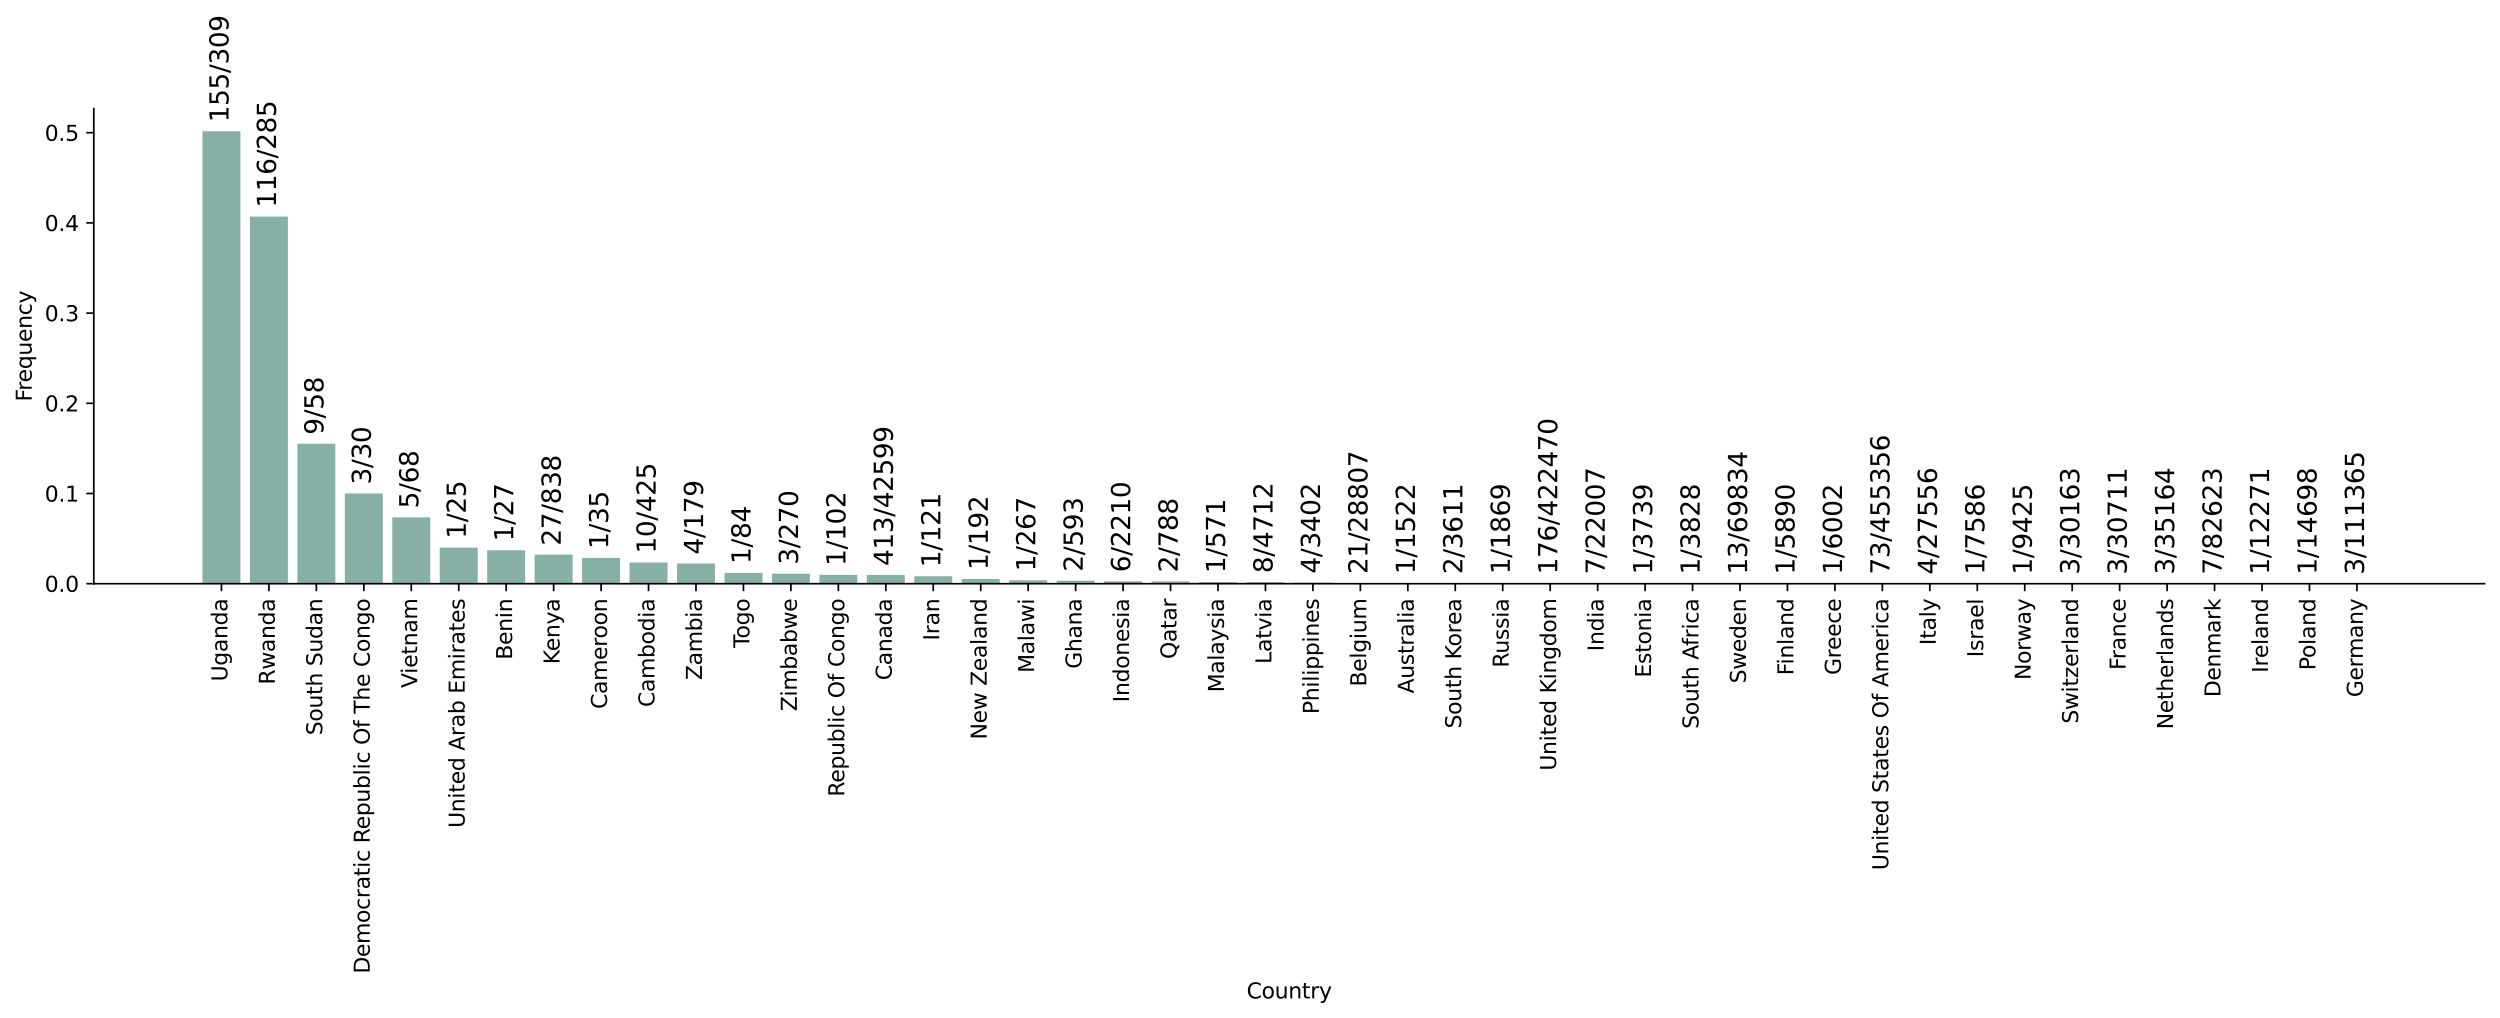 <?xml version="1.0" encoding="utf-8" standalone="no"?>
<!DOCTYPE svg PUBLIC "-//W3C//DTD SVG 1.1//EN"
  "http://www.w3.org/Graphics/SVG/1.1/DTD/svg11.dtd">
<svg height="475.338pt" version="1.1" viewBox="0 0 1166.981 475.338" width="1166.981pt" xmlns="http://www.w3.org/2000/svg" xmlns:xlink="http://www.w3.org/1999/xlink">
 <defs>
  <style type="text/css">*{stroke-linecap:butt;stroke-linejoin:round;}</style>
 </defs>
 <g id="figure_1">
  <g id="patch_1">
   <path d="M 0 475.338 
L 1166.981 475.338 
L 1166.981 0 
L 0 0 
z
" style="fill:#ffffff;"/>
  </g>
  <g id="axes_1">
   <g id="patch_2">
    <path d="M 43.781 272.463 
L 1159.781 272.463 
L 1159.781 50.703 
L 43.781 50.703 
z
" style="fill:#ffffff;"/>
   </g>
   <g id="patch_3">
    <path clip-path="url(#p51026d3925)" d="M 94.509 272.463 
L 112.23 272.463 
L 112.23 61.263 
L 94.509 61.263 
z
" style="fill:#86b0a6;"/>
   </g>
   <g id="patch_4">
    <path clip-path="url(#p51026d3925)" d="M 116.66 272.463 
L 134.381 272.463 
L 134.381 101.093 
L 116.66 101.093 
z
" style="fill:#86b0a6;"/>
   </g>
   <g id="patch_5">
    <path clip-path="url(#p51026d3925)" d="M 138.812 272.463 
L 156.533 272.463 
L 156.533 207.129 
L 138.812 207.129 
z
" style="fill:#86b0a6;"/>
   </g>
   <g id="patch_6">
    <path clip-path="url(#p51026d3925)" d="M 160.963 272.463 
L 178.685 272.463 
L 178.685 230.359 
L 160.963 230.359 
z
" style="fill:#86b0a6;"/>
   </g>
   <g id="patch_7">
    <path clip-path="url(#p51026d3925)" d="M 183.115 272.463 
L 200.836 272.463 
L 200.836 241.504 
L 183.115 241.504 
z
" style="fill:#86b0a6;"/>
   </g>
   <g id="patch_8">
    <path clip-path="url(#p51026d3925)" d="M 205.267 272.463 
L 222.988 272.463 
L 222.988 255.621 
L 205.267 255.621 
z
" style="fill:#86b0a6;"/>
   </g>
   <g id="patch_9">
    <path clip-path="url(#p51026d3925)" d="M 227.418 272.463 
L 245.14 272.463 
L 245.14 256.869 
L 227.418 256.869 
z
" style="fill:#86b0a6;"/>
   </g>
   <g id="patch_10">
    <path clip-path="url(#p51026d3925)" d="M 249.57 272.463 
L 267.291 272.463 
L 267.291 258.897 
L 249.57 258.897 
z
" style="fill:#86b0a6;"/>
   </g>
   <g id="patch_11">
    <path clip-path="url(#p51026d3925)" d="M 271.722 272.463 
L 289.443 272.463 
L 289.443 260.433 
L 271.722 260.433 
z
" style="fill:#86b0a6;"/>
   </g>
   <g id="patch_12">
    <path clip-path="url(#p51026d3925)" d="M 293.873 272.463 
L 311.595 272.463 
L 311.595 262.556 
L 293.873 262.556 
z
" style="fill:#86b0a6;"/>
   </g>
   <g id="patch_13">
    <path clip-path="url(#p51026d3925)" d="M 316.025 272.463 
L 333.746 272.463 
L 333.746 263.054 
L 316.025 263.054 
z
" style="fill:#86b0a6;"/>
   </g>
   <g id="patch_14">
    <path clip-path="url(#p51026d3925)" d="M 338.177 272.463 
L 355.898 272.463 
L 355.898 267.451 
L 338.177 267.451 
z
" style="fill:#86b0a6;"/>
   </g>
   <g id="patch_15">
    <path clip-path="url(#p51026d3925)" d="M 360.328 272.463 
L 378.05 272.463 
L 378.05 267.785 
L 360.328 267.785 
z
" style="fill:#86b0a6;"/>
   </g>
   <g id="patch_16">
    <path clip-path="url(#p51026d3925)" d="M 382.48 272.463 
L 400.201 272.463 
L 400.201 268.335 
L 382.48 268.335 
z
" style="fill:#86b0a6;"/>
   </g>
   <g id="patch_17">
    <path clip-path="url(#p51026d3925)" d="M 404.632 272.463 
L 422.353 272.463 
L 422.353 268.381 
L 404.632 268.381 
z
" style="fill:#86b0a6;"/>
   </g>
   <g id="patch_18">
    <path clip-path="url(#p51026d3925)" d="M 426.783 272.463 
L 444.505 272.463 
L 444.505 268.983 
L 426.783 268.983 
z
" style="fill:#86b0a6;"/>
   </g>
   <g id="patch_19">
    <path clip-path="url(#p51026d3925)" d="M 448.935 272.463 
L 466.656 272.463 
L 466.656 270.27 
L 448.935 270.27 
z
" style="fill:#86b0a6;"/>
   </g>
   <g id="patch_20">
    <path clip-path="url(#p51026d3925)" d="M 471.087 272.463 
L 488.808 272.463 
L 488.808 270.886 
L 471.087 270.886 
z
" style="fill:#86b0a6;"/>
   </g>
   <g id="patch_21">
    <path clip-path="url(#p51026d3925)" d="M 493.238 272.463 
L 510.959 272.463 
L 510.959 271.043 
L 493.238 271.043 
z
" style="fill:#86b0a6;"/>
   </g>
   <g id="patch_22">
    <path clip-path="url(#p51026d3925)" d="M 515.39 272.463 
L 533.111 272.463 
L 533.111 271.32 
L 515.39 271.32 
z
" style="fill:#86b0a6;"/>
   </g>
   <g id="patch_23">
    <path clip-path="url(#p51026d3925)" d="M 537.541 272.463 
L 555.263 272.463 
L 555.263 271.394 
L 537.541 271.394 
z
" style="fill:#86b0a6;"/>
   </g>
   <g id="patch_24">
    <path clip-path="url(#p51026d3925)" d="M 559.693 272.463 
L 577.414 272.463 
L 577.414 271.726 
L 559.693 271.726 
z
" style="fill:#86b0a6;"/>
   </g>
   <g id="patch_25">
    <path clip-path="url(#p51026d3925)" d="M 581.845 272.463 
L 599.566 272.463 
L 599.566 271.748 
L 581.845 271.748 
z
" style="fill:#86b0a6;"/>
   </g>
   <g id="patch_26">
    <path clip-path="url(#p51026d3925)" d="M 603.996 272.463 
L 621.718 272.463 
L 621.718 271.968 
L 603.996 271.968 
z
" style="fill:#86b0a6;"/>
   </g>
   <g id="patch_27">
    <path clip-path="url(#p51026d3925)" d="M 626.148 272.463 
L 643.869 272.463 
L 643.869 272.156 
L 626.148 272.156 
z
" style="fill:#86b0a6;"/>
   </g>
   <g id="patch_28">
    <path clip-path="url(#p51026d3925)" d="M 648.3 272.463 
L 666.021 272.463 
L 666.021 272.186 
L 648.3 272.186 
z
" style="fill:#86b0a6;"/>
   </g>
   <g id="patch_29">
    <path clip-path="url(#p51026d3925)" d="M 670.451 272.463 
L 688.173 272.463 
L 688.173 272.23 
L 670.451 272.23 
z
" style="fill:#86b0a6;"/>
   </g>
   <g id="patch_30">
    <path clip-path="url(#p51026d3925)" d="M 692.603 272.463 
L 710.324 272.463 
L 710.324 272.238 
L 692.603 272.238 
z
" style="fill:#86b0a6;"/>
   </g>
   <g id="patch_31">
    <path clip-path="url(#p51026d3925)" d="M 714.755 272.463 
L 732.476 272.463 
L 732.476 272.287 
L 714.755 272.287 
z
" style="fill:#86b0a6;"/>
   </g>
   <g id="patch_32">
    <path clip-path="url(#p51026d3925)" d="M 736.906 272.463 
L 754.628 272.463 
L 754.628 272.329 
L 736.906 272.329 
z
" style="fill:#86b0a6;"/>
   </g>
   <g id="patch_33">
    <path clip-path="url(#p51026d3925)" d="M 759.058 272.463 
L 776.779 272.463 
L 776.779 272.35 
L 759.058 272.35 
z
" style="fill:#86b0a6;"/>
   </g>
   <g id="patch_34">
    <path clip-path="url(#p51026d3925)" d="M 781.21 272.463 
L 798.931 272.463 
L 798.931 272.353 
L 781.21 272.353 
z
" style="fill:#86b0a6;"/>
   </g>
   <g id="patch_35">
    <path clip-path="url(#p51026d3925)" d="M 803.361 272.463 
L 821.083 272.463 
L 821.083 272.384 
L 803.361 272.384 
z
" style="fill:#86b0a6;"/>
   </g>
   <g id="patch_36">
    <path clip-path="url(#p51026d3925)" d="M 825.513 272.463 
L 843.234 272.463 
L 843.234 272.391 
L 825.513 272.391 
z
" style="fill:#86b0a6;"/>
   </g>
   <g id="patch_37">
    <path clip-path="url(#p51026d3925)" d="M 847.665 272.463 
L 865.386 272.463 
L 865.386 272.393 
L 847.665 272.393 
z
" style="fill:#86b0a6;"/>
   </g>
   <g id="patch_38">
    <path clip-path="url(#p51026d3925)" d="M 869.816 272.463 
L 887.538 272.463 
L 887.538 272.395 
L 869.816 272.395 
z
" style="fill:#86b0a6;"/>
   </g>
   <g id="patch_39">
    <path clip-path="url(#p51026d3925)" d="M 891.968 272.463 
L 909.689 272.463 
L 909.689 272.402 
L 891.968 272.402 
z
" style="fill:#86b0a6;"/>
   </g>
   <g id="patch_40">
    <path clip-path="url(#p51026d3925)" d="M 914.119 272.463 
L 931.841 272.463 
L 931.841 272.407 
L 914.119 272.407 
z
" style="fill:#86b0a6;"/>
   </g>
   <g id="patch_41">
    <path clip-path="url(#p51026d3925)" d="M 936.271 272.463 
L 953.992 272.463 
L 953.992 272.418 
L 936.271 272.418 
z
" style="fill:#86b0a6;"/>
   </g>
   <g id="patch_42">
    <path clip-path="url(#p51026d3925)" d="M 958.423 272.463 
L 976.144 272.463 
L 976.144 272.421 
L 958.423 272.421 
z
" style="fill:#86b0a6;"/>
   </g>
   <g id="patch_43">
    <path clip-path="url(#p51026d3925)" d="M 980.574 272.463 
L 998.296 272.463 
L 998.296 272.422 
L 980.574 272.422 
z
" style="fill:#86b0a6;"/>
   </g>
   <g id="patch_44">
    <path clip-path="url(#p51026d3925)" d="M 1002.726 272.463 
L 1020.447 272.463 
L 1020.447 272.427 
L 1002.726 272.427 
z
" style="fill:#86b0a6;"/>
   </g>
   <g id="patch_45">
    <path clip-path="url(#p51026d3925)" d="M 1024.878 272.463 
L 1042.599 272.463 
L 1042.599 272.427 
L 1024.878 272.427 
z
" style="fill:#86b0a6;"/>
   </g>
   <g id="patch_46">
    <path clip-path="url(#p51026d3925)" d="M 1047.029 272.463 
L 1064.751 272.463 
L 1064.751 272.429 
L 1047.029 272.429 
z
" style="fill:#86b0a6;"/>
   </g>
   <g id="patch_47">
    <path clip-path="url(#p51026d3925)" d="M 1069.181 272.463 
L 1086.902 272.463 
L 1086.902 272.434 
L 1069.181 272.434 
z
" style="fill:#86b0a6;"/>
   </g>
   <g id="patch_48">
    <path clip-path="url(#p51026d3925)" d="M 1091.333 272.463 
L 1109.054 272.463 
L 1109.054 272.452 
L 1091.333 272.452 
z
" style="fill:#86b0a6;"/>
   </g>
   <g id="matplotlib.axis_1">
    <g id="xtick_1">
     <g id="line2d_1">
      <defs>
       <path d="M 0 0 
L 0 3.5 
" id="mef20c41d23" style="stroke:#000000;stroke-width:0.8;"/>
      </defs>
      <g>
       <use style="stroke:#000000;stroke-width:0.8;" x="103.369" xlink:href="#mef20c41d23" y="272.463"/>
      </g>
     </g>
     <g id="text_1">
      <!-- Uganda -->
      <g transform="translate(106.129 318.072)rotate(-90)scale(0.1 -0.1)">
       <defs>
        <path d="M 556 4666 
L 1191 4666 
L 1191 1831 
Q 1191 1081 1462 751 
Q 1734 422 2344 422 
Q 2950 422 3222 751 
Q 3494 1081 3494 1831 
L 3494 4666 
L 4128 4666 
L 4128 1753 
Q 4128 841 3676 375 
Q 3225 -91 2344 -91 
Q 1459 -91 1007 375 
Q 556 841 556 1753 
L 556 4666 
z
" id="DejaVuSans-55" transform="scale(0.016)"/>
        <path d="M 2906 1791 
Q 2906 2416 2648 2759 
Q 2391 3103 1925 3103 
Q 1463 3103 1205 2759 
Q 947 2416 947 1791 
Q 947 1169 1205 825 
Q 1463 481 1925 481 
Q 2391 481 2648 825 
Q 2906 1169 2906 1791 
z
M 3481 434 
Q 3481 -459 3084 -895 
Q 2688 -1331 1869 -1331 
Q 1566 -1331 1297 -1286 
Q 1028 -1241 775 -1147 
L 775 -588 
Q 1028 -725 1275 -790 
Q 1522 -856 1778 -856 
Q 2344 -856 2625 -561 
Q 2906 -266 2906 331 
L 2906 616 
Q 2728 306 2450 153 
Q 2172 0 1784 0 
Q 1141 0 747 490 
Q 353 981 353 1791 
Q 353 2603 747 3093 
Q 1141 3584 1784 3584 
Q 2172 3584 2450 3431 
Q 2728 3278 2906 2969 
L 2906 3500 
L 3481 3500 
L 3481 434 
z
" id="DejaVuSans-67" transform="scale(0.016)"/>
        <path d="M 2194 1759 
Q 1497 1759 1228 1600 
Q 959 1441 959 1056 
Q 959 750 1161 570 
Q 1363 391 1709 391 
Q 2188 391 2477 730 
Q 2766 1069 2766 1631 
L 2766 1759 
L 2194 1759 
z
M 3341 1997 
L 3341 0 
L 2766 0 
L 2766 531 
Q 2569 213 2275 61 
Q 1981 -91 1556 -91 
Q 1019 -91 701 211 
Q 384 513 384 1019 
Q 384 1609 779 1909 
Q 1175 2209 1959 2209 
L 2766 2209 
L 2766 2266 
Q 2766 2663 2505 2880 
Q 2244 3097 1772 3097 
Q 1472 3097 1187 3025 
Q 903 2953 641 2809 
L 641 3341 
Q 956 3463 1253 3523 
Q 1550 3584 1831 3584 
Q 2591 3584 2966 3190 
Q 3341 2797 3341 1997 
z
" id="DejaVuSans-61" transform="scale(0.016)"/>
        <path d="M 3513 2113 
L 3513 0 
L 2938 0 
L 2938 2094 
Q 2938 2591 2744 2837 
Q 2550 3084 2163 3084 
Q 1697 3084 1428 2787 
Q 1159 2491 1159 1978 
L 1159 0 
L 581 0 
L 581 3500 
L 1159 3500 
L 1159 2956 
Q 1366 3272 1645 3428 
Q 1925 3584 2291 3584 
Q 2894 3584 3203 3211 
Q 3513 2838 3513 2113 
z
" id="DejaVuSans-6e" transform="scale(0.016)"/>
        <path d="M 2906 2969 
L 2906 4863 
L 3481 4863 
L 3481 0 
L 2906 0 
L 2906 525 
Q 2725 213 2448 61 
Q 2172 -91 1784 -91 
Q 1150 -91 751 415 
Q 353 922 353 1747 
Q 353 2572 751 3078 
Q 1150 3584 1784 3584 
Q 2172 3584 2448 3432 
Q 2725 3281 2906 2969 
z
M 947 1747 
Q 947 1113 1208 752 
Q 1469 391 1925 391 
Q 2381 391 2643 752 
Q 2906 1113 2906 1747 
Q 2906 2381 2643 2742 
Q 2381 3103 1925 3103 
Q 1469 3103 1208 2742 
Q 947 2381 947 1747 
z
" id="DejaVuSans-64" transform="scale(0.016)"/>
       </defs>
       <use xlink:href="#DejaVuSans-55"/>
       <use x="73.193" xlink:href="#DejaVuSans-67"/>
       <use x="136.67" xlink:href="#DejaVuSans-61"/>
       <use x="197.949" xlink:href="#DejaVuSans-6e"/>
       <use x="261.328" xlink:href="#DejaVuSans-64"/>
       <use x="324.805" xlink:href="#DejaVuSans-61"/>
      </g>
     </g>
    </g>
    <g id="xtick_2">
     <g id="line2d_2">
      <g>
       <use style="stroke:#000000;stroke-width:0.8;" x="125.521" xlink:href="#mef20c41d23" y="272.463"/>
      </g>
     </g>
     <g id="text_2">
      <!-- Rwanda -->
      <g transform="translate(128.28 319.532)rotate(-90)scale(0.1 -0.1)">
       <defs>
        <path d="M 2841 2188 
Q 3044 2119 3236 1894 
Q 3428 1669 3622 1275 
L 4263 0 
L 3584 0 
L 2988 1197 
Q 2756 1666 2539 1819 
Q 2322 1972 1947 1972 
L 1259 1972 
L 1259 0 
L 628 0 
L 628 4666 
L 2053 4666 
Q 2853 4666 3247 4331 
Q 3641 3997 3641 3322 
Q 3641 2881 3436 2590 
Q 3231 2300 2841 2188 
z
M 1259 4147 
L 1259 2491 
L 2053 2491 
Q 2509 2491 2742 2702 
Q 2975 2913 2975 3322 
Q 2975 3731 2742 3939 
Q 2509 4147 2053 4147 
L 1259 4147 
z
" id="DejaVuSans-52" transform="scale(0.016)"/>
        <path d="M 269 3500 
L 844 3500 
L 1563 769 
L 2278 3500 
L 2956 3500 
L 3675 769 
L 4391 3500 
L 4966 3500 
L 4050 0 
L 3372 0 
L 2619 2869 
L 1863 0 
L 1184 0 
L 269 3500 
z
" id="DejaVuSans-77" transform="scale(0.016)"/>
       </defs>
       <use xlink:href="#DejaVuSans-52"/>
       <use x="69.482" xlink:href="#DejaVuSans-77"/>
       <use x="151.27" xlink:href="#DejaVuSans-61"/>
       <use x="212.549" xlink:href="#DejaVuSans-6e"/>
       <use x="275.928" xlink:href="#DejaVuSans-64"/>
       <use x="339.404" xlink:href="#DejaVuSans-61"/>
      </g>
     </g>
    </g>
    <g id="xtick_3">
     <g id="line2d_3">
      <g>
       <use style="stroke:#000000;stroke-width:0.8;" x="147.672" xlink:href="#mef20c41d23" y="272.463"/>
      </g>
     </g>
     <g id="text_3">
      <!-- South Sudan -->
      <g transform="translate(150.432 343.203)rotate(-90)scale(0.1 -0.1)">
       <defs>
        <path d="M 3425 4513 
L 3425 3897 
Q 3066 4069 2747 4153 
Q 2428 4238 2131 4238 
Q 1616 4238 1336 4038 
Q 1056 3838 1056 3469 
Q 1056 3159 1242 3001 
Q 1428 2844 1947 2747 
L 2328 2669 
Q 3034 2534 3370 2195 
Q 3706 1856 3706 1288 
Q 3706 609 3251 259 
Q 2797 -91 1919 -91 
Q 1588 -91 1214 -16 
Q 841 59 441 206 
L 441 856 
Q 825 641 1194 531 
Q 1563 422 1919 422 
Q 2459 422 2753 634 
Q 3047 847 3047 1241 
Q 3047 1584 2836 1778 
Q 2625 1972 2144 2069 
L 1759 2144 
Q 1053 2284 737 2584 
Q 422 2884 422 3419 
Q 422 4038 858 4394 
Q 1294 4750 2059 4750 
Q 2388 4750 2728 4690 
Q 3069 4631 3425 4513 
z
" id="DejaVuSans-53" transform="scale(0.016)"/>
        <path d="M 1959 3097 
Q 1497 3097 1228 2736 
Q 959 2375 959 1747 
Q 959 1119 1226 758 
Q 1494 397 1959 397 
Q 2419 397 2687 759 
Q 2956 1122 2956 1747 
Q 2956 2369 2687 2733 
Q 2419 3097 1959 3097 
z
M 1959 3584 
Q 2709 3584 3137 3096 
Q 3566 2609 3566 1747 
Q 3566 888 3137 398 
Q 2709 -91 1959 -91 
Q 1206 -91 779 398 
Q 353 888 353 1747 
Q 353 2609 779 3096 
Q 1206 3584 1959 3584 
z
" id="DejaVuSans-6f" transform="scale(0.016)"/>
        <path d="M 544 1381 
L 544 3500 
L 1119 3500 
L 1119 1403 
Q 1119 906 1312 657 
Q 1506 409 1894 409 
Q 2359 409 2629 706 
Q 2900 1003 2900 1516 
L 2900 3500 
L 3475 3500 
L 3475 0 
L 2900 0 
L 2900 538 
Q 2691 219 2414 64 
Q 2138 -91 1772 -91 
Q 1169 -91 856 284 
Q 544 659 544 1381 
z
M 1991 3584 
L 1991 3584 
z
" id="DejaVuSans-75" transform="scale(0.016)"/>
        <path d="M 1172 4494 
L 1172 3500 
L 2356 3500 
L 2356 3053 
L 1172 3053 
L 1172 1153 
Q 1172 725 1289 603 
Q 1406 481 1766 481 
L 2356 481 
L 2356 0 
L 1766 0 
Q 1100 0 847 248 
Q 594 497 594 1153 
L 594 3053 
L 172 3053 
L 172 3500 
L 594 3500 
L 594 4494 
L 1172 4494 
z
" id="DejaVuSans-74" transform="scale(0.016)"/>
        <path d="M 3513 2113 
L 3513 0 
L 2938 0 
L 2938 2094 
Q 2938 2591 2744 2837 
Q 2550 3084 2163 3084 
Q 1697 3084 1428 2787 
Q 1159 2491 1159 1978 
L 1159 0 
L 581 0 
L 581 4863 
L 1159 4863 
L 1159 2956 
Q 1366 3272 1645 3428 
Q 1925 3584 2291 3584 
Q 2894 3584 3203 3211 
Q 3513 2838 3513 2113 
z
" id="DejaVuSans-68" transform="scale(0.016)"/>
        <path id="DejaVuSans-20" transform="scale(0.016)"/>
       </defs>
       <use xlink:href="#DejaVuSans-53"/>
       <use x="63.477" xlink:href="#DejaVuSans-6f"/>
       <use x="124.658" xlink:href="#DejaVuSans-75"/>
       <use x="188.037" xlink:href="#DejaVuSans-74"/>
       <use x="227.246" xlink:href="#DejaVuSans-68"/>
       <use x="290.625" xlink:href="#DejaVuSans-20"/>
       <use x="322.412" xlink:href="#DejaVuSans-53"/>
       <use x="385.889" xlink:href="#DejaVuSans-75"/>
       <use x="449.268" xlink:href="#DejaVuSans-64"/>
       <use x="512.744" xlink:href="#DejaVuSans-61"/>
       <use x="574.023" xlink:href="#DejaVuSans-6e"/>
      </g>
     </g>
    </g>
    <g id="xtick_4">
     <g id="line2d_4">
      <g>
       <use style="stroke:#000000;stroke-width:0.8;" x="169.824" xlink:href="#mef20c41d23" y="272.463"/>
      </g>
     </g>
     <g id="text_4">
      <!-- Democratic Republic Of The Congo -->
      <g transform="translate(172.583 454.46)rotate(-90)scale(0.1 -0.1)">
       <defs>
        <path d="M 1259 4147 
L 1259 519 
L 2022 519 
Q 2988 519 3436 956 
Q 3884 1394 3884 2338 
Q 3884 3275 3436 3711 
Q 2988 4147 2022 4147 
L 1259 4147 
z
M 628 4666 
L 1925 4666 
Q 3281 4666 3915 4102 
Q 4550 3538 4550 2338 
Q 4550 1131 3912 565 
Q 3275 0 1925 0 
L 628 0 
L 628 4666 
z
" id="DejaVuSans-44" transform="scale(0.016)"/>
        <path d="M 3597 1894 
L 3597 1613 
L 953 1613 
Q 991 1019 1311 708 
Q 1631 397 2203 397 
Q 2534 397 2845 478 
Q 3156 559 3463 722 
L 3463 178 
Q 3153 47 2828 -22 
Q 2503 -91 2169 -91 
Q 1331 -91 842 396 
Q 353 884 353 1716 
Q 353 2575 817 3079 
Q 1281 3584 2069 3584 
Q 2775 3584 3186 3129 
Q 3597 2675 3597 1894 
z
M 3022 2063 
Q 3016 2534 2758 2815 
Q 2500 3097 2075 3097 
Q 1594 3097 1305 2825 
Q 1016 2553 972 2059 
L 3022 2063 
z
" id="DejaVuSans-65" transform="scale(0.016)"/>
        <path d="M 3328 2828 
Q 3544 3216 3844 3400 
Q 4144 3584 4550 3584 
Q 5097 3584 5394 3201 
Q 5691 2819 5691 2113 
L 5691 0 
L 5113 0 
L 5113 2094 
Q 5113 2597 4934 2840 
Q 4756 3084 4391 3084 
Q 3944 3084 3684 2787 
Q 3425 2491 3425 1978 
L 3425 0 
L 2847 0 
L 2847 2094 
Q 2847 2600 2669 2842 
Q 2491 3084 2119 3084 
Q 1678 3084 1418 2786 
Q 1159 2488 1159 1978 
L 1159 0 
L 581 0 
L 581 3500 
L 1159 3500 
L 1159 2956 
Q 1356 3278 1631 3431 
Q 1906 3584 2284 3584 
Q 2666 3584 2933 3390 
Q 3200 3197 3328 2828 
z
" id="DejaVuSans-6d" transform="scale(0.016)"/>
        <path d="M 3122 3366 
L 3122 2828 
Q 2878 2963 2633 3030 
Q 2388 3097 2138 3097 
Q 1578 3097 1268 2742 
Q 959 2388 959 1747 
Q 959 1106 1268 751 
Q 1578 397 2138 397 
Q 2388 397 2633 464 
Q 2878 531 3122 666 
L 3122 134 
Q 2881 22 2623 -34 
Q 2366 -91 2075 -91 
Q 1284 -91 818 406 
Q 353 903 353 1747 
Q 353 2603 823 3093 
Q 1294 3584 2113 3584 
Q 2378 3584 2631 3529 
Q 2884 3475 3122 3366 
z
" id="DejaVuSans-63" transform="scale(0.016)"/>
        <path d="M 2631 2963 
Q 2534 3019 2420 3045 
Q 2306 3072 2169 3072 
Q 1681 3072 1420 2755 
Q 1159 2438 1159 1844 
L 1159 0 
L 581 0 
L 581 3500 
L 1159 3500 
L 1159 2956 
Q 1341 3275 1631 3429 
Q 1922 3584 2338 3584 
Q 2397 3584 2469 3576 
Q 2541 3569 2628 3553 
L 2631 2963 
z
" id="DejaVuSans-72" transform="scale(0.016)"/>
        <path d="M 603 3500 
L 1178 3500 
L 1178 0 
L 603 0 
L 603 3500 
z
M 603 4863 
L 1178 4863 
L 1178 4134 
L 603 4134 
L 603 4863 
z
" id="DejaVuSans-69" transform="scale(0.016)"/>
        <path d="M 1159 525 
L 1159 -1331 
L 581 -1331 
L 581 3500 
L 1159 3500 
L 1159 2969 
Q 1341 3281 1617 3432 
Q 1894 3584 2278 3584 
Q 2916 3584 3314 3078 
Q 3713 2572 3713 1747 
Q 3713 922 3314 415 
Q 2916 -91 2278 -91 
Q 1894 -91 1617 61 
Q 1341 213 1159 525 
z
M 3116 1747 
Q 3116 2381 2855 2742 
Q 2594 3103 2138 3103 
Q 1681 3103 1420 2742 
Q 1159 2381 1159 1747 
Q 1159 1113 1420 752 
Q 1681 391 2138 391 
Q 2594 391 2855 752 
Q 3116 1113 3116 1747 
z
" id="DejaVuSans-70" transform="scale(0.016)"/>
        <path d="M 3116 1747 
Q 3116 2381 2855 2742 
Q 2594 3103 2138 3103 
Q 1681 3103 1420 2742 
Q 1159 2381 1159 1747 
Q 1159 1113 1420 752 
Q 1681 391 2138 391 
Q 2594 391 2855 752 
Q 3116 1113 3116 1747 
z
M 1159 2969 
Q 1341 3281 1617 3432 
Q 1894 3584 2278 3584 
Q 2916 3584 3314 3078 
Q 3713 2572 3713 1747 
Q 3713 922 3314 415 
Q 2916 -91 2278 -91 
Q 1894 -91 1617 61 
Q 1341 213 1159 525 
L 1159 0 
L 581 0 
L 581 4863 
L 1159 4863 
L 1159 2969 
z
" id="DejaVuSans-62" transform="scale(0.016)"/>
        <path d="M 603 4863 
L 1178 4863 
L 1178 0 
L 603 0 
L 603 4863 
z
" id="DejaVuSans-6c" transform="scale(0.016)"/>
        <path d="M 2522 4238 
Q 1834 4238 1429 3725 
Q 1025 3213 1025 2328 
Q 1025 1447 1429 934 
Q 1834 422 2522 422 
Q 3209 422 3611 934 
Q 4013 1447 4013 2328 
Q 4013 3213 3611 3725 
Q 3209 4238 2522 4238 
z
M 2522 4750 
Q 3503 4750 4090 4092 
Q 4678 3434 4678 2328 
Q 4678 1225 4090 567 
Q 3503 -91 2522 -91 
Q 1538 -91 948 565 
Q 359 1222 359 2328 
Q 359 3434 948 4092 
Q 1538 4750 2522 4750 
z
" id="DejaVuSans-4f" transform="scale(0.016)"/>
        <path d="M 2375 4863 
L 2375 4384 
L 1825 4384 
Q 1516 4384 1395 4259 
Q 1275 4134 1275 3809 
L 1275 3500 
L 2222 3500 
L 2222 3053 
L 1275 3053 
L 1275 0 
L 697 0 
L 697 3053 
L 147 3053 
L 147 3500 
L 697 3500 
L 697 3744 
Q 697 4328 969 4595 
Q 1241 4863 1831 4863 
L 2375 4863 
z
" id="DejaVuSans-66" transform="scale(0.016)"/>
        <path d="M -19 4666 
L 3928 4666 
L 3928 4134 
L 2272 4134 
L 2272 0 
L 1638 0 
L 1638 4134 
L -19 4134 
L -19 4666 
z
" id="DejaVuSans-54" transform="scale(0.016)"/>
        <path d="M 4122 4306 
L 4122 3641 
Q 3803 3938 3442 4084 
Q 3081 4231 2675 4231 
Q 1875 4231 1450 3742 
Q 1025 3253 1025 2328 
Q 1025 1406 1450 917 
Q 1875 428 2675 428 
Q 3081 428 3442 575 
Q 3803 722 4122 1019 
L 4122 359 
Q 3791 134 3420 21 
Q 3050 -91 2638 -91 
Q 1578 -91 968 557 
Q 359 1206 359 2328 
Q 359 3453 968 4101 
Q 1578 4750 2638 4750 
Q 3056 4750 3426 4639 
Q 3797 4528 4122 4306 
z
" id="DejaVuSans-43" transform="scale(0.016)"/>
       </defs>
       <use xlink:href="#DejaVuSans-44"/>
       <use x="77.002" xlink:href="#DejaVuSans-65"/>
       <use x="138.525" xlink:href="#DejaVuSans-6d"/>
       <use x="235.938" xlink:href="#DejaVuSans-6f"/>
       <use x="297.119" xlink:href="#DejaVuSans-63"/>
       <use x="352.1" xlink:href="#DejaVuSans-72"/>
       <use x="393.213" xlink:href="#DejaVuSans-61"/>
       <use x="454.492" xlink:href="#DejaVuSans-74"/>
       <use x="493.701" xlink:href="#DejaVuSans-69"/>
       <use x="521.484" xlink:href="#DejaVuSans-63"/>
       <use x="576.465" xlink:href="#DejaVuSans-20"/>
       <use x="608.252" xlink:href="#DejaVuSans-52"/>
       <use x="673.234" xlink:href="#DejaVuSans-65"/>
       <use x="734.758" xlink:href="#DejaVuSans-70"/>
       <use x="798.234" xlink:href="#DejaVuSans-75"/>
       <use x="861.613" xlink:href="#DejaVuSans-62"/>
       <use x="925.09" xlink:href="#DejaVuSans-6c"/>
       <use x="952.873" xlink:href="#DejaVuSans-69"/>
       <use x="980.656" xlink:href="#DejaVuSans-63"/>
       <use x="1035.637" xlink:href="#DejaVuSans-20"/>
       <use x="1067.424" xlink:href="#DejaVuSans-4f"/>
       <use x="1146.135" xlink:href="#DejaVuSans-66"/>
       <use x="1181.34" xlink:href="#DejaVuSans-20"/>
       <use x="1213.127" xlink:href="#DejaVuSans-54"/>
       <use x="1274.211" xlink:href="#DejaVuSans-68"/>
       <use x="1337.59" xlink:href="#DejaVuSans-65"/>
       <use x="1399.113" xlink:href="#DejaVuSans-20"/>
       <use x="1430.9" xlink:href="#DejaVuSans-43"/>
       <use x="1500.725" xlink:href="#DejaVuSans-6f"/>
       <use x="1561.906" xlink:href="#DejaVuSans-6e"/>
       <use x="1625.285" xlink:href="#DejaVuSans-67"/>
       <use x="1688.762" xlink:href="#DejaVuSans-6f"/>
      </g>
     </g>
    </g>
    <g id="xtick_5">
     <g id="line2d_5">
      <g>
       <use style="stroke:#000000;stroke-width:0.8;" x="191.976" xlink:href="#mef20c41d23" y="272.463"/>
      </g>
     </g>
     <g id="text_5">
      <!-- Vietnam -->
      <g transform="translate(194.735 321.136)rotate(-90)scale(0.1 -0.1)">
       <defs>
        <path d="M 1831 0 
L 50 4666 
L 709 4666 
L 2188 738 
L 3669 4666 
L 4325 4666 
L 2547 0 
L 1831 0 
z
" id="DejaVuSans-56" transform="scale(0.016)"/>
       </defs>
       <use xlink:href="#DejaVuSans-56"/>
       <use x="66.158" xlink:href="#DejaVuSans-69"/>
       <use x="93.941" xlink:href="#DejaVuSans-65"/>
       <use x="155.465" xlink:href="#DejaVuSans-74"/>
       <use x="194.674" xlink:href="#DejaVuSans-6e"/>
       <use x="258.053" xlink:href="#DejaVuSans-61"/>
       <use x="319.332" xlink:href="#DejaVuSans-6d"/>
      </g>
     </g>
    </g>
    <g id="xtick_6">
     <g id="line2d_6">
      <g>
       <use style="stroke:#000000;stroke-width:0.8;" x="214.127" xlink:href="#mef20c41d23" y="272.463"/>
      </g>
     </g>
     <g id="text_6">
      <!-- United Arab Emirates -->
      <g transform="translate(216.887 386.463)rotate(-90)scale(0.1 -0.1)">
       <defs>
        <path d="M 2188 4044 
L 1331 1722 
L 3047 1722 
L 2188 4044 
z
M 1831 4666 
L 2547 4666 
L 4325 0 
L 3669 0 
L 3244 1197 
L 1141 1197 
L 716 0 
L 50 0 
L 1831 4666 
z
" id="DejaVuSans-41" transform="scale(0.016)"/>
        <path d="M 628 4666 
L 3578 4666 
L 3578 4134 
L 1259 4134 
L 1259 2753 
L 3481 2753 
L 3481 2222 
L 1259 2222 
L 1259 531 
L 3634 531 
L 3634 0 
L 628 0 
L 628 4666 
z
" id="DejaVuSans-45" transform="scale(0.016)"/>
        <path d="M 2834 3397 
L 2834 2853 
Q 2591 2978 2328 3040 
Q 2066 3103 1784 3103 
Q 1356 3103 1142 2972 
Q 928 2841 928 2578 
Q 928 2378 1081 2264 
Q 1234 2150 1697 2047 
L 1894 2003 
Q 2506 1872 2764 1633 
Q 3022 1394 3022 966 
Q 3022 478 2636 193 
Q 2250 -91 1575 -91 
Q 1294 -91 989 -36 
Q 684 19 347 128 
L 347 722 
Q 666 556 975 473 
Q 1284 391 1588 391 
Q 1994 391 2212 530 
Q 2431 669 2431 922 
Q 2431 1156 2273 1281 
Q 2116 1406 1581 1522 
L 1381 1569 
Q 847 1681 609 1914 
Q 372 2147 372 2553 
Q 372 3047 722 3315 
Q 1072 3584 1716 3584 
Q 2034 3584 2315 3537 
Q 2597 3491 2834 3397 
z
" id="DejaVuSans-73" transform="scale(0.016)"/>
       </defs>
       <use xlink:href="#DejaVuSans-55"/>
       <use x="73.193" xlink:href="#DejaVuSans-6e"/>
       <use x="136.572" xlink:href="#DejaVuSans-69"/>
       <use x="164.355" xlink:href="#DejaVuSans-74"/>
       <use x="203.564" xlink:href="#DejaVuSans-65"/>
       <use x="265.088" xlink:href="#DejaVuSans-64"/>
       <use x="328.564" xlink:href="#DejaVuSans-20"/>
       <use x="360.352" xlink:href="#DejaVuSans-41"/>
       <use x="428.76" xlink:href="#DejaVuSans-72"/>
       <use x="469.873" xlink:href="#DejaVuSans-61"/>
       <use x="531.152" xlink:href="#DejaVuSans-62"/>
       <use x="594.629" xlink:href="#DejaVuSans-20"/>
       <use x="626.416" xlink:href="#DejaVuSans-45"/>
       <use x="689.6" xlink:href="#DejaVuSans-6d"/>
       <use x="787.012" xlink:href="#DejaVuSans-69"/>
       <use x="814.795" xlink:href="#DejaVuSans-72"/>
       <use x="855.908" xlink:href="#DejaVuSans-61"/>
       <use x="917.188" xlink:href="#DejaVuSans-74"/>
       <use x="956.396" xlink:href="#DejaVuSans-65"/>
       <use x="1017.92" xlink:href="#DejaVuSans-73"/>
      </g>
     </g>
    </g>
    <g id="xtick_7">
     <g id="line2d_7">
      <g>
       <use style="stroke:#000000;stroke-width:0.8;" x="236.279" xlink:href="#mef20c41d23" y="272.463"/>
      </g>
     </g>
     <g id="text_7">
      <!-- Benin -->
      <g transform="translate(239.038 307.93)rotate(-90)scale(0.1 -0.1)">
       <defs>
        <path d="M 1259 2228 
L 1259 519 
L 2272 519 
Q 2781 519 3026 730 
Q 3272 941 3272 1375 
Q 3272 1813 3026 2020 
Q 2781 2228 2272 2228 
L 1259 2228 
z
M 1259 4147 
L 1259 2741 
L 2194 2741 
Q 2656 2741 2882 2914 
Q 3109 3088 3109 3444 
Q 3109 3797 2882 3972 
Q 2656 4147 2194 4147 
L 1259 4147 
z
M 628 4666 
L 2241 4666 
Q 2963 4666 3353 4366 
Q 3744 4066 3744 3513 
Q 3744 3084 3544 2831 
Q 3344 2578 2956 2516 
Q 3422 2416 3680 2098 
Q 3938 1781 3938 1306 
Q 3938 681 3513 340 
Q 3088 0 2303 0 
L 628 0 
L 628 4666 
z
" id="DejaVuSans-42" transform="scale(0.016)"/>
       </defs>
       <use xlink:href="#DejaVuSans-42"/>
       <use x="68.604" xlink:href="#DejaVuSans-65"/>
       <use x="130.127" xlink:href="#DejaVuSans-6e"/>
       <use x="193.506" xlink:href="#DejaVuSans-69"/>
       <use x="221.289" xlink:href="#DejaVuSans-6e"/>
      </g>
     </g>
    </g>
    <g id="xtick_8">
     <g id="line2d_8">
      <g>
       <use style="stroke:#000000;stroke-width:0.8;" x="258.431" xlink:href="#mef20c41d23" y="272.463"/>
      </g>
     </g>
     <g id="text_8">
      <!-- Kenya -->
      <g transform="translate(261.19 310.058)rotate(-90)scale(0.1 -0.1)">
       <defs>
        <path d="M 628 4666 
L 1259 4666 
L 1259 2694 
L 3353 4666 
L 4166 4666 
L 1850 2491 
L 4331 0 
L 3500 0 
L 1259 2247 
L 1259 0 
L 628 0 
L 628 4666 
z
" id="DejaVuSans-4b" transform="scale(0.016)"/>
        <path d="M 2059 -325 
Q 1816 -950 1584 -1140 
Q 1353 -1331 966 -1331 
L 506 -1331 
L 506 -850 
L 844 -850 
Q 1081 -850 1212 -737 
Q 1344 -625 1503 -206 
L 1606 56 
L 191 3500 
L 800 3500 
L 1894 763 
L 2988 3500 
L 3597 3500 
L 2059 -325 
z
" id="DejaVuSans-79" transform="scale(0.016)"/>
       </defs>
       <use xlink:href="#DejaVuSans-4b"/>
       <use x="60.576" xlink:href="#DejaVuSans-65"/>
       <use x="122.1" xlink:href="#DejaVuSans-6e"/>
       <use x="185.479" xlink:href="#DejaVuSans-79"/>
       <use x="244.658" xlink:href="#DejaVuSans-61"/>
      </g>
     </g>
    </g>
    <g id="xtick_9">
     <g id="line2d_9">
      <g>
       <use style="stroke:#000000;stroke-width:0.8;" x="280.582" xlink:href="#mef20c41d23" y="272.463"/>
      </g>
     </g>
     <g id="text_9">
      <!-- Cameroon -->
      <g transform="translate(283.342 330.928)rotate(-90)scale(0.1 -0.1)">
       <use xlink:href="#DejaVuSans-43"/>
       <use x="69.824" xlink:href="#DejaVuSans-61"/>
       <use x="131.104" xlink:href="#DejaVuSans-6d"/>
       <use x="228.516" xlink:href="#DejaVuSans-65"/>
       <use x="290.039" xlink:href="#DejaVuSans-72"/>
       <use x="328.902" xlink:href="#DejaVuSans-6f"/>
       <use x="390.084" xlink:href="#DejaVuSans-6f"/>
       <use x="451.266" xlink:href="#DejaVuSans-6e"/>
      </g>
     </g>
    </g>
    <g id="xtick_10">
     <g id="line2d_10">
      <g>
       <use style="stroke:#000000;stroke-width:0.8;" x="302.734" xlink:href="#mef20c41d23" y="272.463"/>
      </g>
     </g>
     <g id="text_10">
      <!-- Cambodia -->
      <g transform="translate(305.493 330.036)rotate(-90)scale(0.1 -0.1)">
       <use xlink:href="#DejaVuSans-43"/>
       <use x="69.824" xlink:href="#DejaVuSans-61"/>
       <use x="131.104" xlink:href="#DejaVuSans-6d"/>
       <use x="228.516" xlink:href="#DejaVuSans-62"/>
       <use x="291.992" xlink:href="#DejaVuSans-6f"/>
       <use x="353.174" xlink:href="#DejaVuSans-64"/>
       <use x="416.65" xlink:href="#DejaVuSans-69"/>
       <use x="444.434" xlink:href="#DejaVuSans-61"/>
      </g>
     </g>
    </g>
    <g id="xtick_11">
     <g id="line2d_11">
      <g>
       <use style="stroke:#000000;stroke-width:0.8;" x="324.886" xlink:href="#mef20c41d23" y="272.463"/>
      </g>
     </g>
     <g id="text_11">
      <!-- Zambia -->
      <g transform="translate(327.645 317.436)rotate(-90)scale(0.1 -0.1)">
       <defs>
        <path d="M 359 4666 
L 4025 4666 
L 4025 4184 
L 1075 531 
L 4097 531 
L 4097 0 
L 288 0 
L 288 481 
L 3238 4134 
L 359 4134 
L 359 4666 
z
" id="DejaVuSans-5a" transform="scale(0.016)"/>
       </defs>
       <use xlink:href="#DejaVuSans-5a"/>
       <use x="68.506" xlink:href="#DejaVuSans-61"/>
       <use x="129.785" xlink:href="#DejaVuSans-6d"/>
       <use x="227.197" xlink:href="#DejaVuSans-62"/>
       <use x="290.674" xlink:href="#DejaVuSans-69"/>
       <use x="318.457" xlink:href="#DejaVuSans-61"/>
      </g>
     </g>
    </g>
    <g id="xtick_12">
     <g id="line2d_12">
      <g>
       <use style="stroke:#000000;stroke-width:0.8;" x="347.037" xlink:href="#mef20c41d23" y="272.463"/>
      </g>
     </g>
     <g id="text_12">
      <!-- Togo -->
      <g transform="translate(349.797 302.457)rotate(-90)scale(0.1 -0.1)">
       <use xlink:href="#DejaVuSans-54"/>
       <use x="44.084" xlink:href="#DejaVuSans-6f"/>
       <use x="105.266" xlink:href="#DejaVuSans-67"/>
       <use x="168.742" xlink:href="#DejaVuSans-6f"/>
      </g>
     </g>
    </g>
    <g id="xtick_13">
     <g id="line2d_13">
      <g>
       <use style="stroke:#000000;stroke-width:0.8;" x="369.189" xlink:href="#mef20c41d23" y="272.463"/>
      </g>
     </g>
     <g id="text_13">
      <!-- Zimbabwe -->
      <g transform="translate(371.948 331.988)rotate(-90)scale(0.1 -0.1)">
       <use xlink:href="#DejaVuSans-5a"/>
       <use x="68.506" xlink:href="#DejaVuSans-69"/>
       <use x="96.289" xlink:href="#DejaVuSans-6d"/>
       <use x="193.701" xlink:href="#DejaVuSans-62"/>
       <use x="257.178" xlink:href="#DejaVuSans-61"/>
       <use x="318.457" xlink:href="#DejaVuSans-62"/>
       <use x="381.934" xlink:href="#DejaVuSans-77"/>
       <use x="463.721" xlink:href="#DejaVuSans-65"/>
      </g>
     </g>
    </g>
    <g id="xtick_14">
     <g id="line2d_14">
      <g>
       <use style="stroke:#000000;stroke-width:0.8;" x="391.341" xlink:href="#mef20c41d23" y="272.463"/>
      </g>
     </g>
     <g id="text_14">
      <!-- Republic Of Congo -->
      <g transform="translate(394.1 371.858)rotate(-90)scale(0.1 -0.1)">
       <use xlink:href="#DejaVuSans-52"/>
       <use x="64.982" xlink:href="#DejaVuSans-65"/>
       <use x="126.506" xlink:href="#DejaVuSans-70"/>
       <use x="189.982" xlink:href="#DejaVuSans-75"/>
       <use x="253.361" xlink:href="#DejaVuSans-62"/>
       <use x="316.838" xlink:href="#DejaVuSans-6c"/>
       <use x="344.621" xlink:href="#DejaVuSans-69"/>
       <use x="372.404" xlink:href="#DejaVuSans-63"/>
       <use x="427.385" xlink:href="#DejaVuSans-20"/>
       <use x="459.172" xlink:href="#DejaVuSans-4f"/>
       <use x="537.883" xlink:href="#DejaVuSans-66"/>
       <use x="573.088" xlink:href="#DejaVuSans-20"/>
       <use x="604.875" xlink:href="#DejaVuSans-43"/>
       <use x="674.699" xlink:href="#DejaVuSans-6f"/>
       <use x="735.881" xlink:href="#DejaVuSans-6e"/>
       <use x="799.26" xlink:href="#DejaVuSans-67"/>
       <use x="862.736" xlink:href="#DejaVuSans-6f"/>
      </g>
     </g>
    </g>
    <g id="xtick_15">
     <g id="line2d_15">
      <g>
       <use style="stroke:#000000;stroke-width:0.8;" x="413.492" xlink:href="#mef20c41d23" y="272.463"/>
      </g>
     </g>
     <g id="text_15">
      <!-- Canada -->
      <g transform="translate(416.252 317.516)rotate(-90)scale(0.1 -0.1)">
       <use xlink:href="#DejaVuSans-43"/>
       <use x="69.824" xlink:href="#DejaVuSans-61"/>
       <use x="131.104" xlink:href="#DejaVuSans-6e"/>
       <use x="194.482" xlink:href="#DejaVuSans-61"/>
       <use x="255.762" xlink:href="#DejaVuSans-64"/>
       <use x="319.238" xlink:href="#DejaVuSans-61"/>
      </g>
     </g>
    </g>
    <g id="xtick_16">
     <g id="line2d_16">
      <g>
       <use style="stroke:#000000;stroke-width:0.8;" x="435.644" xlink:href="#mef20c41d23" y="272.463"/>
      </g>
     </g>
     <g id="text_16">
      <!-- Iran -->
      <g transform="translate(438.403 298.989)rotate(-90)scale(0.1 -0.1)">
       <defs>
        <path d="M 628 4666 
L 1259 4666 
L 1259 0 
L 628 0 
L 628 4666 
z
" id="DejaVuSans-49" transform="scale(0.016)"/>
       </defs>
       <use xlink:href="#DejaVuSans-49"/>
       <use x="29.492" xlink:href="#DejaVuSans-72"/>
       <use x="70.605" xlink:href="#DejaVuSans-61"/>
       <use x="131.885" xlink:href="#DejaVuSans-6e"/>
      </g>
     </g>
    </g>
    <g id="xtick_17">
     <g id="line2d_17">
      <g>
       <use style="stroke:#000000;stroke-width:0.8;" x="457.796" xlink:href="#mef20c41d23" y="272.463"/>
      </g>
     </g>
     <g id="text_17">
      <!-- New Zealand -->
      <g transform="translate(460.555 345.177)rotate(-90)scale(0.1 -0.1)">
       <defs>
        <path d="M 628 4666 
L 1478 4666 
L 3547 763 
L 3547 4666 
L 4159 4666 
L 4159 0 
L 3309 0 
L 1241 3903 
L 1241 0 
L 628 0 
L 628 4666 
z
" id="DejaVuSans-4e" transform="scale(0.016)"/>
       </defs>
       <use xlink:href="#DejaVuSans-4e"/>
       <use x="74.805" xlink:href="#DejaVuSans-65"/>
       <use x="136.328" xlink:href="#DejaVuSans-77"/>
       <use x="218.115" xlink:href="#DejaVuSans-20"/>
       <use x="249.902" xlink:href="#DejaVuSans-5a"/>
       <use x="318.408" xlink:href="#DejaVuSans-65"/>
       <use x="379.932" xlink:href="#DejaVuSans-61"/>
       <use x="441.211" xlink:href="#DejaVuSans-6c"/>
       <use x="468.994" xlink:href="#DejaVuSans-61"/>
       <use x="530.273" xlink:href="#DejaVuSans-6e"/>
       <use x="593.652" xlink:href="#DejaVuSans-64"/>
      </g>
     </g>
    </g>
    <g id="xtick_18">
     <g id="line2d_18">
      <g>
       <use style="stroke:#000000;stroke-width:0.8;" x="479.947" xlink:href="#mef20c41d23" y="272.463"/>
      </g>
     </g>
     <g id="text_18">
      <!-- Malawi -->
      <g transform="translate(482.707 314.082)rotate(-90)scale(0.1 -0.1)">
       <defs>
        <path d="M 628 4666 
L 1569 4666 
L 2759 1491 
L 3956 4666 
L 4897 4666 
L 4897 0 
L 4281 0 
L 4281 4097 
L 3078 897 
L 2444 897 
L 1241 4097 
L 1241 0 
L 628 0 
L 628 4666 
z
" id="DejaVuSans-4d" transform="scale(0.016)"/>
       </defs>
       <use xlink:href="#DejaVuSans-4d"/>
       <use x="86.279" xlink:href="#DejaVuSans-61"/>
       <use x="147.559" xlink:href="#DejaVuSans-6c"/>
       <use x="175.342" xlink:href="#DejaVuSans-61"/>
       <use x="236.621" xlink:href="#DejaVuSans-77"/>
       <use x="318.408" xlink:href="#DejaVuSans-69"/>
      </g>
     </g>
    </g>
    <g id="xtick_19">
     <g id="line2d_19">
      <g>
       <use style="stroke:#000000;stroke-width:0.8;" x="502.099" xlink:href="#mef20c41d23" y="272.463"/>
      </g>
     </g>
     <g id="text_19">
      <!-- Ghana -->
      <g transform="translate(504.858 312.143)rotate(-90)scale(0.1 -0.1)">
       <defs>
        <path d="M 3809 666 
L 3809 1919 
L 2778 1919 
L 2778 2438 
L 4434 2438 
L 4434 434 
Q 4069 175 3628 42 
Q 3188 -91 2688 -91 
Q 1594 -91 976 548 
Q 359 1188 359 2328 
Q 359 3472 976 4111 
Q 1594 4750 2688 4750 
Q 3144 4750 3555 4637 
Q 3966 4525 4313 4306 
L 4313 3634 
Q 3963 3931 3569 4081 
Q 3175 4231 2741 4231 
Q 1884 4231 1454 3753 
Q 1025 3275 1025 2328 
Q 1025 1384 1454 906 
Q 1884 428 2741 428 
Q 3075 428 3337 486 
Q 3600 544 3809 666 
z
" id="DejaVuSans-47" transform="scale(0.016)"/>
       </defs>
       <use xlink:href="#DejaVuSans-47"/>
       <use x="77.49" xlink:href="#DejaVuSans-68"/>
       <use x="140.869" xlink:href="#DejaVuSans-61"/>
       <use x="202.148" xlink:href="#DejaVuSans-6e"/>
       <use x="265.527" xlink:href="#DejaVuSans-61"/>
      </g>
     </g>
    </g>
    <g id="xtick_20">
     <g id="line2d_20">
      <g>
       <use style="stroke:#000000;stroke-width:0.8;" x="524.25" xlink:href="#mef20c41d23" y="272.463"/>
      </g>
     </g>
     <g id="text_20">
      <!-- Indonesia -->
      <g transform="translate(527.01 327.824)rotate(-90)scale(0.1 -0.1)">
       <use xlink:href="#DejaVuSans-49"/>
       <use x="29.492" xlink:href="#DejaVuSans-6e"/>
       <use x="92.871" xlink:href="#DejaVuSans-64"/>
       <use x="156.348" xlink:href="#DejaVuSans-6f"/>
       <use x="217.529" xlink:href="#DejaVuSans-6e"/>
       <use x="280.908" xlink:href="#DejaVuSans-65"/>
       <use x="342.432" xlink:href="#DejaVuSans-73"/>
       <use x="394.531" xlink:href="#DejaVuSans-69"/>
       <use x="422.314" xlink:href="#DejaVuSans-61"/>
      </g>
     </g>
    </g>
    <g id="xtick_21">
     <g id="line2d_21">
      <g>
       <use style="stroke:#000000;stroke-width:0.8;" x="546.402" xlink:href="#mef20c41d23" y="272.463"/>
      </g>
     </g>
     <g id="text_21">
      <!-- Qatar -->
      <g transform="translate(549.162 307.622)rotate(-90)scale(0.1 -0.1)">
       <defs>
        <path d="M 2522 4238 
Q 1834 4238 1429 3725 
Q 1025 3213 1025 2328 
Q 1025 1447 1429 934 
Q 1834 422 2522 422 
Q 3209 422 3611 934 
Q 4013 1447 4013 2328 
Q 4013 3213 3611 3725 
Q 3209 4238 2522 4238 
z
M 3406 84 
L 4238 -825 
L 3475 -825 
L 2784 -78 
Q 2681 -84 2626 -87 
Q 2572 -91 2522 -91 
Q 1538 -91 948 567 
Q 359 1225 359 2328 
Q 359 3434 948 4092 
Q 1538 4750 2522 4750 
Q 3503 4750 4090 4092 
Q 4678 3434 4678 2328 
Q 4678 1516 4351 937 
Q 4025 359 3406 84 
z
" id="DejaVuSans-51" transform="scale(0.016)"/>
       </defs>
       <use xlink:href="#DejaVuSans-51"/>
       <use x="78.711" xlink:href="#DejaVuSans-61"/>
       <use x="139.99" xlink:href="#DejaVuSans-74"/>
       <use x="179.199" xlink:href="#DejaVuSans-61"/>
       <use x="240.479" xlink:href="#DejaVuSans-72"/>
      </g>
     </g>
    </g>
    <g id="xtick_22">
     <g id="line2d_22">
      <g>
       <use style="stroke:#000000;stroke-width:0.8;" x="568.554" xlink:href="#mef20c41d23" y="272.463"/>
      </g>
     </g>
     <g id="text_22">
      <!-- Malaysia -->
      <g transform="translate(571.313 323.16)rotate(-90)scale(0.1 -0.1)">
       <use xlink:href="#DejaVuSans-4d"/>
       <use x="86.279" xlink:href="#DejaVuSans-61"/>
       <use x="147.559" xlink:href="#DejaVuSans-6c"/>
       <use x="175.342" xlink:href="#DejaVuSans-61"/>
       <use x="236.621" xlink:href="#DejaVuSans-79"/>
       <use x="295.801" xlink:href="#DejaVuSans-73"/>
       <use x="347.9" xlink:href="#DejaVuSans-69"/>
       <use x="375.684" xlink:href="#DejaVuSans-61"/>
      </g>
     </g>
    </g>
    <g id="xtick_23">
     <g id="line2d_23">
      <g>
       <use style="stroke:#000000;stroke-width:0.8;" x="590.705" xlink:href="#mef20c41d23" y="272.463"/>
      </g>
     </g>
     <g id="text_23">
      <!-- Latvia -->
      <g transform="translate(593.465 309.908)rotate(-90)scale(0.1 -0.1)">
       <defs>
        <path d="M 628 4666 
L 1259 4666 
L 1259 531 
L 3531 531 
L 3531 0 
L 628 0 
L 628 4666 
z
" id="DejaVuSans-4c" transform="scale(0.016)"/>
        <path d="M 191 3500 
L 800 3500 
L 1894 563 
L 2988 3500 
L 3597 3500 
L 2284 0 
L 1503 0 
L 191 3500 
z
" id="DejaVuSans-76" transform="scale(0.016)"/>
       </defs>
       <use xlink:href="#DejaVuSans-4c"/>
       <use x="55.713" xlink:href="#DejaVuSans-61"/>
       <use x="116.992" xlink:href="#DejaVuSans-74"/>
       <use x="156.201" xlink:href="#DejaVuSans-76"/>
       <use x="215.381" xlink:href="#DejaVuSans-69"/>
       <use x="243.164" xlink:href="#DejaVuSans-61"/>
      </g>
     </g>
    </g>
    <g id="xtick_24">
     <g id="line2d_24">
      <g>
       <use style="stroke:#000000;stroke-width:0.8;" x="612.857" xlink:href="#mef20c41d23" y="272.463"/>
      </g>
     </g>
     <g id="text_24">
      <!-- Philippines -->
      <g transform="translate(615.616 333.339)rotate(-90)scale(0.1 -0.1)">
       <defs>
        <path d="M 1259 4147 
L 1259 2394 
L 2053 2394 
Q 2494 2394 2734 2622 
Q 2975 2850 2975 3272 
Q 2975 3691 2734 3919 
Q 2494 4147 2053 4147 
L 1259 4147 
z
M 628 4666 
L 2053 4666 
Q 2838 4666 3239 4311 
Q 3641 3956 3641 3272 
Q 3641 2581 3239 2228 
Q 2838 1875 2053 1875 
L 1259 1875 
L 1259 0 
L 628 0 
L 628 4666 
z
" id="DejaVuSans-50" transform="scale(0.016)"/>
       </defs>
       <use xlink:href="#DejaVuSans-50"/>
       <use x="60.303" xlink:href="#DejaVuSans-68"/>
       <use x="123.682" xlink:href="#DejaVuSans-69"/>
       <use x="151.465" xlink:href="#DejaVuSans-6c"/>
       <use x="179.248" xlink:href="#DejaVuSans-69"/>
       <use x="207.031" xlink:href="#DejaVuSans-70"/>
       <use x="270.508" xlink:href="#DejaVuSans-70"/>
       <use x="333.984" xlink:href="#DejaVuSans-69"/>
       <use x="361.768" xlink:href="#DejaVuSans-6e"/>
       <use x="425.146" xlink:href="#DejaVuSans-65"/>
       <use x="486.67" xlink:href="#DejaVuSans-73"/>
      </g>
     </g>
    </g>
    <g id="xtick_25">
     <g id="line2d_25">
      <g>
       <use style="stroke:#000000;stroke-width:0.8;" x="635.009" xlink:href="#mef20c41d23" y="272.463"/>
      </g>
     </g>
     <g id="text_25">
      <!-- Belgium -->
      <g transform="translate(637.768 320.46)rotate(-90)scale(0.1 -0.1)">
       <use xlink:href="#DejaVuSans-42"/>
       <use x="68.604" xlink:href="#DejaVuSans-65"/>
       <use x="130.127" xlink:href="#DejaVuSans-6c"/>
       <use x="157.91" xlink:href="#DejaVuSans-67"/>
       <use x="221.387" xlink:href="#DejaVuSans-69"/>
       <use x="249.17" xlink:href="#DejaVuSans-75"/>
       <use x="312.549" xlink:href="#DejaVuSans-6d"/>
      </g>
     </g>
    </g>
    <g id="xtick_26">
     <g id="line2d_26">
      <g>
       <use style="stroke:#000000;stroke-width:0.8;" x="657.16" xlink:href="#mef20c41d23" y="272.463"/>
      </g>
     </g>
     <g id="text_26">
      <!-- Australia -->
      <g transform="translate(659.92 323.694)rotate(-90)scale(0.1 -0.1)">
       <use xlink:href="#DejaVuSans-41"/>
       <use x="68.408" xlink:href="#DejaVuSans-75"/>
       <use x="131.787" xlink:href="#DejaVuSans-73"/>
       <use x="183.887" xlink:href="#DejaVuSans-74"/>
       <use x="223.096" xlink:href="#DejaVuSans-72"/>
       <use x="264.209" xlink:href="#DejaVuSans-61"/>
       <use x="325.488" xlink:href="#DejaVuSans-6c"/>
       <use x="353.271" xlink:href="#DejaVuSans-69"/>
       <use x="381.055" xlink:href="#DejaVuSans-61"/>
      </g>
     </g>
    </g>
    <g id="xtick_27">
     <g id="line2d_27">
      <g>
       <use style="stroke:#000000;stroke-width:0.8;" x="679.312" xlink:href="#mef20c41d23" y="272.463"/>
      </g>
     </g>
     <g id="text_27">
      <!-- South Korea -->
      <g transform="translate(682.071 340.047)rotate(-90)scale(0.1 -0.1)">
       <use xlink:href="#DejaVuSans-53"/>
       <use x="63.477" xlink:href="#DejaVuSans-6f"/>
       <use x="124.658" xlink:href="#DejaVuSans-75"/>
       <use x="188.037" xlink:href="#DejaVuSans-74"/>
       <use x="227.246" xlink:href="#DejaVuSans-68"/>
       <use x="290.625" xlink:href="#DejaVuSans-20"/>
       <use x="322.412" xlink:href="#DejaVuSans-4b"/>
       <use x="382.988" xlink:href="#DejaVuSans-6f"/>
       <use x="444.17" xlink:href="#DejaVuSans-72"/>
       <use x="483.033" xlink:href="#DejaVuSans-65"/>
       <use x="544.557" xlink:href="#DejaVuSans-61"/>
      </g>
     </g>
    </g>
    <g id="xtick_28">
     <g id="line2d_28">
      <g>
       <use style="stroke:#000000;stroke-width:0.8;" x="701.464" xlink:href="#mef20c41d23" y="272.463"/>
      </g>
     </g>
     <g id="text_28">
      <!-- Russia -->
      <g transform="translate(704.223 311.624)rotate(-90)scale(0.1 -0.1)">
       <use xlink:href="#DejaVuSans-52"/>
       <use x="64.982" xlink:href="#DejaVuSans-75"/>
       <use x="128.361" xlink:href="#DejaVuSans-73"/>
       <use x="180.461" xlink:href="#DejaVuSans-73"/>
       <use x="232.561" xlink:href="#DejaVuSans-69"/>
       <use x="260.344" xlink:href="#DejaVuSans-61"/>
      </g>
     </g>
    </g>
    <g id="xtick_29">
     <g id="line2d_29">
      <g>
       <use style="stroke:#000000;stroke-width:0.8;" x="723.615" xlink:href="#mef20c41d23" y="272.463"/>
      </g>
     </g>
     <g id="text_29">
      <!-- United Kingdom -->
      <g transform="translate(726.375 359.727)rotate(-90)scale(0.1 -0.1)">
       <use xlink:href="#DejaVuSans-55"/>
       <use x="73.193" xlink:href="#DejaVuSans-6e"/>
       <use x="136.572" xlink:href="#DejaVuSans-69"/>
       <use x="164.355" xlink:href="#DejaVuSans-74"/>
       <use x="203.564" xlink:href="#DejaVuSans-65"/>
       <use x="265.088" xlink:href="#DejaVuSans-64"/>
       <use x="328.564" xlink:href="#DejaVuSans-20"/>
       <use x="360.352" xlink:href="#DejaVuSans-4b"/>
       <use x="425.928" xlink:href="#DejaVuSans-69"/>
       <use x="453.711" xlink:href="#DejaVuSans-6e"/>
       <use x="517.09" xlink:href="#DejaVuSans-67"/>
       <use x="580.566" xlink:href="#DejaVuSans-64"/>
       <use x="644.043" xlink:href="#DejaVuSans-6f"/>
       <use x="705.225" xlink:href="#DejaVuSans-6d"/>
      </g>
     </g>
    </g>
    <g id="xtick_30">
     <g id="line2d_30">
      <g>
       <use style="stroke:#000000;stroke-width:0.8;" x="745.767" xlink:href="#mef20c41d23" y="272.463"/>
      </g>
     </g>
     <g id="text_30">
      <!-- India -->
      <g transform="translate(748.526 304.005)rotate(-90)scale(0.1 -0.1)">
       <use xlink:href="#DejaVuSans-49"/>
       <use x="29.492" xlink:href="#DejaVuSans-6e"/>
       <use x="92.871" xlink:href="#DejaVuSans-64"/>
       <use x="156.348" xlink:href="#DejaVuSans-69"/>
       <use x="184.131" xlink:href="#DejaVuSans-61"/>
      </g>
     </g>
    </g>
    <g id="xtick_31">
     <g id="line2d_31">
      <g>
       <use style="stroke:#000000;stroke-width:0.8;" x="767.919" xlink:href="#mef20c41d23" y="272.463"/>
      </g>
     </g>
     <g id="text_31">
      <!-- Estonia -->
      <g transform="translate(770.678 316.274)rotate(-90)scale(0.1 -0.1)">
       <use xlink:href="#DejaVuSans-45"/>
       <use x="63.184" xlink:href="#DejaVuSans-73"/>
       <use x="115.283" xlink:href="#DejaVuSans-74"/>
       <use x="154.492" xlink:href="#DejaVuSans-6f"/>
       <use x="215.674" xlink:href="#DejaVuSans-6e"/>
       <use x="279.053" xlink:href="#DejaVuSans-69"/>
       <use x="306.836" xlink:href="#DejaVuSans-61"/>
      </g>
     </g>
    </g>
    <g id="xtick_32">
     <g id="line2d_32">
      <g>
       <use style="stroke:#000000;stroke-width:0.8;" x="790.07" xlink:href="#mef20c41d23" y="272.463"/>
      </g>
     </g>
     <g id="text_32">
      <!-- South Africa -->
      <g transform="translate(792.83 340.218)rotate(-90)scale(0.1 -0.1)">
       <use xlink:href="#DejaVuSans-53"/>
       <use x="63.477" xlink:href="#DejaVuSans-6f"/>
       <use x="124.658" xlink:href="#DejaVuSans-75"/>
       <use x="188.037" xlink:href="#DejaVuSans-74"/>
       <use x="227.246" xlink:href="#DejaVuSans-68"/>
       <use x="290.625" xlink:href="#DejaVuSans-20"/>
       <use x="322.412" xlink:href="#DejaVuSans-41"/>
       <use x="387.195" xlink:href="#DejaVuSans-66"/>
       <use x="422.4" xlink:href="#DejaVuSans-72"/>
       <use x="463.514" xlink:href="#DejaVuSans-69"/>
       <use x="491.297" xlink:href="#DejaVuSans-63"/>
       <use x="546.277" xlink:href="#DejaVuSans-61"/>
      </g>
     </g>
    </g>
    <g id="xtick_33">
     <g id="line2d_33">
      <g>
       <use style="stroke:#000000;stroke-width:0.8;" x="812.222" xlink:href="#mef20c41d23" y="272.463"/>
      </g>
     </g>
     <g id="text_33">
      <!-- Sweden -->
      <g transform="translate(814.981 318.982)rotate(-90)scale(0.1 -0.1)">
       <use xlink:href="#DejaVuSans-53"/>
       <use x="63.477" xlink:href="#DejaVuSans-77"/>
       <use x="145.264" xlink:href="#DejaVuSans-65"/>
       <use x="206.787" xlink:href="#DejaVuSans-64"/>
       <use x="270.264" xlink:href="#DejaVuSans-65"/>
       <use x="331.787" xlink:href="#DejaVuSans-6e"/>
      </g>
     </g>
    </g>
    <g id="xtick_34">
     <g id="line2d_34">
      <g>
       <use style="stroke:#000000;stroke-width:0.8;" x="834.374" xlink:href="#mef20c41d23" y="272.463"/>
      </g>
     </g>
     <g id="text_34">
      <!-- Finland -->
      <g transform="translate(837.133 315.197)rotate(-90)scale(0.1 -0.1)">
       <defs>
        <path d="M 628 4666 
L 3309 4666 
L 3309 4134 
L 1259 4134 
L 1259 2759 
L 3109 2759 
L 3109 2228 
L 1259 2228 
L 1259 0 
L 628 0 
L 628 4666 
z
" id="DejaVuSans-46" transform="scale(0.016)"/>
       </defs>
       <use xlink:href="#DejaVuSans-46"/>
       <use x="50.27" xlink:href="#DejaVuSans-69"/>
       <use x="78.053" xlink:href="#DejaVuSans-6e"/>
       <use x="141.432" xlink:href="#DejaVuSans-6c"/>
       <use x="169.215" xlink:href="#DejaVuSans-61"/>
       <use x="230.494" xlink:href="#DejaVuSans-6e"/>
       <use x="293.873" xlink:href="#DejaVuSans-64"/>
      </g>
     </g>
    </g>
    <g id="xtick_35">
     <g id="line2d_35">
      <g>
       <use style="stroke:#000000;stroke-width:0.8;" x="856.525" xlink:href="#mef20c41d23" y="272.463"/>
      </g>
     </g>
     <g id="text_35">
      <!-- Greece -->
      <g transform="translate(859.285 315.055)rotate(-90)scale(0.1 -0.1)">
       <use xlink:href="#DejaVuSans-47"/>
       <use x="77.49" xlink:href="#DejaVuSans-72"/>
       <use x="116.354" xlink:href="#DejaVuSans-65"/>
       <use x="177.877" xlink:href="#DejaVuSans-65"/>
       <use x="239.4" xlink:href="#DejaVuSans-63"/>
       <use x="294.381" xlink:href="#DejaVuSans-65"/>
      </g>
     </g>
    </g>
    <g id="xtick_36">
     <g id="line2d_36">
      <g>
       <use style="stroke:#000000;stroke-width:0.8;" x="878.677" xlink:href="#mef20c41d23" y="272.463"/>
      </g>
     </g>
     <g id="text_36">
      <!-- United States Of America -->
      <g transform="translate(881.436 406.175)rotate(-90)scale(0.1 -0.1)">
       <use xlink:href="#DejaVuSans-55"/>
       <use x="73.193" xlink:href="#DejaVuSans-6e"/>
       <use x="136.572" xlink:href="#DejaVuSans-69"/>
       <use x="164.355" xlink:href="#DejaVuSans-74"/>
       <use x="203.564" xlink:href="#DejaVuSans-65"/>
       <use x="265.088" xlink:href="#DejaVuSans-64"/>
       <use x="328.564" xlink:href="#DejaVuSans-20"/>
       <use x="360.352" xlink:href="#DejaVuSans-53"/>
       <use x="423.828" xlink:href="#DejaVuSans-74"/>
       <use x="463.037" xlink:href="#DejaVuSans-61"/>
       <use x="524.316" xlink:href="#DejaVuSans-74"/>
       <use x="563.525" xlink:href="#DejaVuSans-65"/>
       <use x="625.049" xlink:href="#DejaVuSans-73"/>
       <use x="677.148" xlink:href="#DejaVuSans-20"/>
       <use x="708.936" xlink:href="#DejaVuSans-4f"/>
       <use x="787.646" xlink:href="#DejaVuSans-66"/>
       <use x="822.852" xlink:href="#DejaVuSans-20"/>
       <use x="854.639" xlink:href="#DejaVuSans-41"/>
       <use x="923.047" xlink:href="#DejaVuSans-6d"/>
       <use x="1020.459" xlink:href="#DejaVuSans-65"/>
       <use x="1081.982" xlink:href="#DejaVuSans-72"/>
       <use x="1123.096" xlink:href="#DejaVuSans-69"/>
       <use x="1150.879" xlink:href="#DejaVuSans-63"/>
       <use x="1205.859" xlink:href="#DejaVuSans-61"/>
      </g>
     </g>
    </g>
    <g id="xtick_37">
     <g id="line2d_37">
      <g>
       <use style="stroke:#000000;stroke-width:0.8;" x="900.828" xlink:href="#mef20c41d23" y="272.463"/>
      </g>
     </g>
     <g id="text_37">
      <!-- Italy -->
      <g transform="translate(903.588 301.158)rotate(-90)scale(0.1 -0.1)">
       <use xlink:href="#DejaVuSans-49"/>
       <use x="29.492" xlink:href="#DejaVuSans-74"/>
       <use x="68.701" xlink:href="#DejaVuSans-61"/>
       <use x="129.98" xlink:href="#DejaVuSans-6c"/>
       <use x="157.764" xlink:href="#DejaVuSans-79"/>
      </g>
     </g>
    </g>
    <g id="xtick_38">
     <g id="line2d_38">
      <g>
       <use style="stroke:#000000;stroke-width:0.8;" x="922.98" xlink:href="#mef20c41d23" y="272.463"/>
      </g>
     </g>
     <g id="text_38">
      <!-- Israel -->
      <g transform="translate(925.74 306.793)rotate(-90)scale(0.1 -0.1)">
       <use xlink:href="#DejaVuSans-49"/>
       <use x="29.492" xlink:href="#DejaVuSans-73"/>
       <use x="81.592" xlink:href="#DejaVuSans-72"/>
       <use x="122.705" xlink:href="#DejaVuSans-61"/>
       <use x="183.984" xlink:href="#DejaVuSans-65"/>
       <use x="245.508" xlink:href="#DejaVuSans-6c"/>
      </g>
     </g>
    </g>
    <g id="xtick_39">
     <g id="line2d_39">
      <g>
       <use style="stroke:#000000;stroke-width:0.8;" x="945.132" xlink:href="#mef20c41d23" y="272.463"/>
      </g>
     </g>
     <g id="text_39">
      <!-- Norway -->
      <g transform="translate(947.891 317.399)rotate(-90)scale(0.1 -0.1)">
       <use xlink:href="#DejaVuSans-4e"/>
       <use x="74.805" xlink:href="#DejaVuSans-6f"/>
       <use x="135.986" xlink:href="#DejaVuSans-72"/>
       <use x="177.1" xlink:href="#DejaVuSans-77"/>
       <use x="258.887" xlink:href="#DejaVuSans-61"/>
       <use x="320.166" xlink:href="#DejaVuSans-79"/>
      </g>
     </g>
    </g>
    <g id="xtick_40">
     <g id="line2d_40">
      <g>
       <use style="stroke:#000000;stroke-width:0.8;" x="967.283" xlink:href="#mef20c41d23" y="272.463"/>
      </g>
     </g>
     <g id="text_40">
      <!-- Switzerland -->
      <g transform="translate(970.043 337.793)rotate(-90)scale(0.1 -0.1)">
       <defs>
        <path d="M 353 3500 
L 3084 3500 
L 3084 2975 
L 922 459 
L 3084 459 
L 3084 0 
L 275 0 
L 275 525 
L 2438 3041 
L 353 3041 
L 353 3500 
z
" id="DejaVuSans-7a" transform="scale(0.016)"/>
       </defs>
       <use xlink:href="#DejaVuSans-53"/>
       <use x="63.477" xlink:href="#DejaVuSans-77"/>
       <use x="145.264" xlink:href="#DejaVuSans-69"/>
       <use x="173.047" xlink:href="#DejaVuSans-74"/>
       <use x="212.256" xlink:href="#DejaVuSans-7a"/>
       <use x="264.746" xlink:href="#DejaVuSans-65"/>
       <use x="326.27" xlink:href="#DejaVuSans-72"/>
       <use x="367.383" xlink:href="#DejaVuSans-6c"/>
       <use x="395.166" xlink:href="#DejaVuSans-61"/>
       <use x="456.445" xlink:href="#DejaVuSans-6e"/>
       <use x="519.824" xlink:href="#DejaVuSans-64"/>
      </g>
     </g>
    </g>
    <g id="xtick_41">
     <g id="line2d_41">
      <g>
       <use style="stroke:#000000;stroke-width:0.8;" x="989.435" xlink:href="#mef20c41d23" y="272.463"/>
      </g>
     </g>
     <g id="text_41">
      <!-- France -->
      <g transform="translate(992.194 312.718)rotate(-90)scale(0.1 -0.1)">
       <use xlink:href="#DejaVuSans-46"/>
       <use x="50.27" xlink:href="#DejaVuSans-72"/>
       <use x="91.383" xlink:href="#DejaVuSans-61"/>
       <use x="152.662" xlink:href="#DejaVuSans-6e"/>
       <use x="216.041" xlink:href="#DejaVuSans-63"/>
       <use x="271.021" xlink:href="#DejaVuSans-65"/>
      </g>
     </g>
    </g>
    <g id="xtick_42">
     <g id="line2d_42">
      <g>
       <use style="stroke:#000000;stroke-width:0.8;" x="1011.587" xlink:href="#mef20c41d23" y="272.463"/>
      </g>
     </g>
     <g id="text_42">
      <!-- Netherlands -->
      <g transform="translate(1014.346 340.421)rotate(-90)scale(0.1 -0.1)">
       <use xlink:href="#DejaVuSans-4e"/>
       <use x="74.805" xlink:href="#DejaVuSans-65"/>
       <use x="136.328" xlink:href="#DejaVuSans-74"/>
       <use x="175.537" xlink:href="#DejaVuSans-68"/>
       <use x="238.916" xlink:href="#DejaVuSans-65"/>
       <use x="300.439" xlink:href="#DejaVuSans-72"/>
       <use x="341.553" xlink:href="#DejaVuSans-6c"/>
       <use x="369.336" xlink:href="#DejaVuSans-61"/>
       <use x="430.615" xlink:href="#DejaVuSans-6e"/>
       <use x="493.994" xlink:href="#DejaVuSans-64"/>
       <use x="557.471" xlink:href="#DejaVuSans-73"/>
      </g>
     </g>
    </g>
    <g id="xtick_43">
     <g id="line2d_43">
      <g>
       <use style="stroke:#000000;stroke-width:0.8;" x="1033.738" xlink:href="#mef20c41d23" y="272.463"/>
      </g>
     </g>
     <g id="text_43">
      <!-- Denmark -->
      <g transform="translate(1036.498 325.424)rotate(-90)scale(0.1 -0.1)">
       <defs>
        <path d="M 581 4863 
L 1159 4863 
L 1159 1991 
L 2875 3500 
L 3609 3500 
L 1753 1863 
L 3688 0 
L 2938 0 
L 1159 1709 
L 1159 0 
L 581 0 
L 581 4863 
z
" id="DejaVuSans-6b" transform="scale(0.016)"/>
       </defs>
       <use xlink:href="#DejaVuSans-44"/>
       <use x="77.002" xlink:href="#DejaVuSans-65"/>
       <use x="138.525" xlink:href="#DejaVuSans-6e"/>
       <use x="201.904" xlink:href="#DejaVuSans-6d"/>
       <use x="299.316" xlink:href="#DejaVuSans-61"/>
       <use x="360.596" xlink:href="#DejaVuSans-72"/>
       <use x="401.709" xlink:href="#DejaVuSans-6b"/>
      </g>
     </g>
    </g>
    <g id="xtick_44">
     <g id="line2d_44">
      <g>
       <use style="stroke:#000000;stroke-width:0.8;" x="1055.89" xlink:href="#mef20c41d23" y="272.463"/>
      </g>
     </g>
     <g id="text_44">
      <!-- Ireland -->
      <g transform="translate(1058.649 314.044)rotate(-90)scale(0.1 -0.1)">
       <use xlink:href="#DejaVuSans-49"/>
       <use x="29.492" xlink:href="#DejaVuSans-72"/>
       <use x="68.355" xlink:href="#DejaVuSans-65"/>
       <use x="129.879" xlink:href="#DejaVuSans-6c"/>
       <use x="157.662" xlink:href="#DejaVuSans-61"/>
       <use x="218.941" xlink:href="#DejaVuSans-6e"/>
       <use x="282.32" xlink:href="#DejaVuSans-64"/>
      </g>
     </g>
    </g>
    <g id="xtick_45">
     <g id="line2d_45">
      <g>
       <use style="stroke:#000000;stroke-width:0.8;" x="1078.042" xlink:href="#mef20c41d23" y="272.463"/>
      </g>
     </g>
     <g id="text_45">
      <!-- Poland -->
      <g transform="translate(1080.801 312.841)rotate(-90)scale(0.1 -0.1)">
       <use xlink:href="#DejaVuSans-50"/>
       <use x="56.678" xlink:href="#DejaVuSans-6f"/>
       <use x="117.859" xlink:href="#DejaVuSans-6c"/>
       <use x="145.643" xlink:href="#DejaVuSans-61"/>
       <use x="206.922" xlink:href="#DejaVuSans-6e"/>
       <use x="270.301" xlink:href="#DejaVuSans-64"/>
      </g>
     </g>
    </g>
    <g id="xtick_46">
     <g id="line2d_46">
      <g>
       <use style="stroke:#000000;stroke-width:0.8;" x="1100.193" xlink:href="#mef20c41d23" y="272.463"/>
      </g>
     </g>
     <g id="text_46">
      <!-- Germany -->
      <g transform="translate(1102.953 325.425)rotate(-90)scale(0.1 -0.1)">
       <use xlink:href="#DejaVuSans-47"/>
       <use x="77.49" xlink:href="#DejaVuSans-65"/>
       <use x="139.014" xlink:href="#DejaVuSans-72"/>
       <use x="178.377" xlink:href="#DejaVuSans-6d"/>
       <use x="275.789" xlink:href="#DejaVuSans-61"/>
       <use x="337.068" xlink:href="#DejaVuSans-6e"/>
       <use x="400.447" xlink:href="#DejaVuSans-79"/>
      </g>
     </g>
    </g>
    <g id="text_47">
     <!-- Country -->
     <g transform="translate(581.918 466.058)scale(0.1 -0.1)">
      <use xlink:href="#DejaVuSans-43"/>
      <use x="69.824" xlink:href="#DejaVuSans-6f"/>
      <use x="131.006" xlink:href="#DejaVuSans-75"/>
      <use x="194.385" xlink:href="#DejaVuSans-6e"/>
      <use x="257.764" xlink:href="#DejaVuSans-74"/>
      <use x="296.973" xlink:href="#DejaVuSans-72"/>
      <use x="338.086" xlink:href="#DejaVuSans-79"/>
     </g>
    </g>
   </g>
   <g id="matplotlib.axis_2">
    <g id="ytick_1">
     <g id="line2d_47">
      <defs>
       <path d="M 0 0 
L -3.5 0 
" id="m12ea7831e8" style="stroke:#000000;stroke-width:0.8;"/>
      </defs>
      <g>
       <use style="stroke:#000000;stroke-width:0.8;" x="43.781" xlink:href="#m12ea7831e8" y="272.463"/>
      </g>
     </g>
     <g id="text_48">
      <!-- 0.0 -->
      <g transform="translate(20.878 276.262)scale(0.1 -0.1)">
       <defs>
        <path d="M 2034 4250 
Q 1547 4250 1301 3770 
Q 1056 3291 1056 2328 
Q 1056 1369 1301 889 
Q 1547 409 2034 409 
Q 2525 409 2770 889 
Q 3016 1369 3016 2328 
Q 3016 3291 2770 3770 
Q 2525 4250 2034 4250 
z
M 2034 4750 
Q 2819 4750 3233 4129 
Q 3647 3509 3647 2328 
Q 3647 1150 3233 529 
Q 2819 -91 2034 -91 
Q 1250 -91 836 529 
Q 422 1150 422 2328 
Q 422 3509 836 4129 
Q 1250 4750 2034 4750 
z
" id="DejaVuSans-30" transform="scale(0.016)"/>
        <path d="M 684 794 
L 1344 794 
L 1344 0 
L 684 0 
L 684 794 
z
" id="DejaVuSans-2e" transform="scale(0.016)"/>
       </defs>
       <use xlink:href="#DejaVuSans-30"/>
       <use x="63.623" xlink:href="#DejaVuSans-2e"/>
       <use x="95.41" xlink:href="#DejaVuSans-30"/>
      </g>
     </g>
    </g>
    <g id="ytick_2">
     <g id="line2d_48">
      <g>
       <use style="stroke:#000000;stroke-width:0.8;" x="43.781" xlink:href="#m12ea7831e8" y="230.359"/>
      </g>
     </g>
     <g id="text_49">
      <!-- 0.1 -->
      <g transform="translate(20.878 234.158)scale(0.1 -0.1)">
       <defs>
        <path d="M 794 531 
L 1825 531 
L 1825 4091 
L 703 3866 
L 703 4441 
L 1819 4666 
L 2450 4666 
L 2450 531 
L 3481 531 
L 3481 0 
L 794 0 
L 794 531 
z
" id="DejaVuSans-31" transform="scale(0.016)"/>
       </defs>
       <use xlink:href="#DejaVuSans-30"/>
       <use x="63.623" xlink:href="#DejaVuSans-2e"/>
       <use x="95.41" xlink:href="#DejaVuSans-31"/>
      </g>
     </g>
    </g>
    <g id="ytick_3">
     <g id="line2d_49">
      <g>
       <use style="stroke:#000000;stroke-width:0.8;" x="43.781" xlink:href="#m12ea7831e8" y="188.255"/>
      </g>
     </g>
     <g id="text_50">
      <!-- 0.2 -->
      <g transform="translate(20.878 192.055)scale(0.1 -0.1)">
       <defs>
        <path d="M 1228 531 
L 3431 531 
L 3431 0 
L 469 0 
L 469 531 
Q 828 903 1448 1529 
Q 2069 2156 2228 2338 
Q 2531 2678 2651 2914 
Q 2772 3150 2772 3378 
Q 2772 3750 2511 3984 
Q 2250 4219 1831 4219 
Q 1534 4219 1204 4116 
Q 875 4013 500 3803 
L 500 4441 
Q 881 4594 1212 4672 
Q 1544 4750 1819 4750 
Q 2544 4750 2975 4387 
Q 3406 4025 3406 3419 
Q 3406 3131 3298 2873 
Q 3191 2616 2906 2266 
Q 2828 2175 2409 1742 
Q 1991 1309 1228 531 
z
" id="DejaVuSans-32" transform="scale(0.016)"/>
       </defs>
       <use xlink:href="#DejaVuSans-30"/>
       <use x="63.623" xlink:href="#DejaVuSans-2e"/>
       <use x="95.41" xlink:href="#DejaVuSans-32"/>
      </g>
     </g>
    </g>
    <g id="ytick_4">
     <g id="line2d_50">
      <g>
       <use style="stroke:#000000;stroke-width:0.8;" x="43.781" xlink:href="#m12ea7831e8" y="146.152"/>
      </g>
     </g>
     <g id="text_51">
      <!-- 0.3 -->
      <g transform="translate(20.878 149.951)scale(0.1 -0.1)">
       <defs>
        <path d="M 2597 2516 
Q 3050 2419 3304 2112 
Q 3559 1806 3559 1356 
Q 3559 666 3084 287 
Q 2609 -91 1734 -91 
Q 1441 -91 1130 -33 
Q 819 25 488 141 
L 488 750 
Q 750 597 1062 519 
Q 1375 441 1716 441 
Q 2309 441 2620 675 
Q 2931 909 2931 1356 
Q 2931 1769 2642 2001 
Q 2353 2234 1838 2234 
L 1294 2234 
L 1294 2753 
L 1863 2753 
Q 2328 2753 2575 2939 
Q 2822 3125 2822 3475 
Q 2822 3834 2567 4026 
Q 2313 4219 1838 4219 
Q 1578 4219 1281 4162 
Q 984 4106 628 3988 
L 628 4550 
Q 988 4650 1302 4700 
Q 1616 4750 1894 4750 
Q 2613 4750 3031 4423 
Q 3450 4097 3450 3541 
Q 3450 3153 3228 2886 
Q 3006 2619 2597 2516 
z
" id="DejaVuSans-33" transform="scale(0.016)"/>
       </defs>
       <use xlink:href="#DejaVuSans-30"/>
       <use x="63.623" xlink:href="#DejaVuSans-2e"/>
       <use x="95.41" xlink:href="#DejaVuSans-33"/>
      </g>
     </g>
    </g>
    <g id="ytick_5">
     <g id="line2d_51">
      <g>
       <use style="stroke:#000000;stroke-width:0.8;" x="43.781" xlink:href="#m12ea7831e8" y="104.048"/>
      </g>
     </g>
     <g id="text_52">
      <!-- 0.4 -->
      <g transform="translate(20.878 107.847)scale(0.1 -0.1)">
       <defs>
        <path d="M 2419 4116 
L 825 1625 
L 2419 1625 
L 2419 4116 
z
M 2253 4666 
L 3047 4666 
L 3047 1625 
L 3713 1625 
L 3713 1100 
L 3047 1100 
L 3047 0 
L 2419 0 
L 2419 1100 
L 313 1100 
L 313 1709 
L 2253 4666 
z
" id="DejaVuSans-34" transform="scale(0.016)"/>
       </defs>
       <use xlink:href="#DejaVuSans-30"/>
       <use x="63.623" xlink:href="#DejaVuSans-2e"/>
       <use x="95.41" xlink:href="#DejaVuSans-34"/>
      </g>
     </g>
    </g>
    <g id="ytick_6">
     <g id="line2d_52">
      <g>
       <use style="stroke:#000000;stroke-width:0.8;" x="43.781" xlink:href="#m12ea7831e8" y="61.944"/>
      </g>
     </g>
     <g id="text_53">
      <!-- 0.5 -->
      <g transform="translate(20.878 65.743)scale(0.1 -0.1)">
       <defs>
        <path d="M 691 4666 
L 3169 4666 
L 3169 4134 
L 1269 4134 
L 1269 2991 
Q 1406 3038 1543 3061 
Q 1681 3084 1819 3084 
Q 2600 3084 3056 2656 
Q 3513 2228 3513 1497 
Q 3513 744 3044 326 
Q 2575 -91 1722 -91 
Q 1428 -91 1123 -41 
Q 819 9 494 109 
L 494 744 
Q 775 591 1075 516 
Q 1375 441 1709 441 
Q 2250 441 2565 725 
Q 2881 1009 2881 1497 
Q 2881 1984 2565 2268 
Q 2250 2553 1709 2553 
Q 1456 2553 1204 2497 
Q 953 2441 691 2322 
L 691 4666 
z
" id="DejaVuSans-35" transform="scale(0.016)"/>
       </defs>
       <use xlink:href="#DejaVuSans-30"/>
       <use x="63.623" xlink:href="#DejaVuSans-2e"/>
       <use x="95.41" xlink:href="#DejaVuSans-35"/>
      </g>
     </g>
    </g>
    <g id="text_54">
     <!-- Frequency -->
     <g transform="translate(14.798 187.413)rotate(-90)scale(0.1 -0.1)">
      <defs>
       <path d="M 947 1747 
Q 947 1113 1208 752 
Q 1469 391 1925 391 
Q 2381 391 2643 752 
Q 2906 1113 2906 1747 
Q 2906 2381 2643 2742 
Q 2381 3103 1925 3103 
Q 1469 3103 1208 2742 
Q 947 2381 947 1747 
z
M 2906 525 
Q 2725 213 2448 61 
Q 2172 -91 1784 -91 
Q 1150 -91 751 415 
Q 353 922 353 1747 
Q 353 2572 751 3078 
Q 1150 3584 1784 3584 
Q 2172 3584 2448 3432 
Q 2725 3281 2906 2969 
L 2906 3500 
L 3481 3500 
L 3481 -1331 
L 2906 -1331 
L 2906 525 
z
" id="DejaVuSans-71" transform="scale(0.016)"/>
      </defs>
      <use xlink:href="#DejaVuSans-46"/>
      <use x="50.27" xlink:href="#DejaVuSans-72"/>
      <use x="89.133" xlink:href="#DejaVuSans-65"/>
      <use x="150.656" xlink:href="#DejaVuSans-71"/>
      <use x="214.133" xlink:href="#DejaVuSans-75"/>
      <use x="277.512" xlink:href="#DejaVuSans-65"/>
      <use x="339.035" xlink:href="#DejaVuSans-6e"/>
      <use x="402.414" xlink:href="#DejaVuSans-63"/>
      <use x="457.395" xlink:href="#DejaVuSans-79"/>
     </g>
    </g>
   </g>
   <g id="patch_49">
    <path d="M 43.781 272.463 
L 43.781 50.703 
" style="fill:none;stroke:#000000;stroke-linecap:square;stroke-linejoin:miter;stroke-width:0.8;"/>
   </g>
   <g id="patch_50">
    <path d="M 43.781 272.463 
L 1159.781 272.463 
" style="fill:none;stroke:#000000;stroke-linecap:square;stroke-linejoin:miter;stroke-width:0.8;"/>
   </g>
   <g id="text_55">
    <!-- 155/309 -->
    <g transform="translate(106.68 57.053)rotate(-90)scale(0.12 -0.12)">
     <defs>
      <path d="M 1625 4666 
L 2156 4666 
L 531 -594 
L 0 -594 
L 1625 4666 
z
" id="DejaVuSans-2f" transform="scale(0.016)"/>
      <path d="M 703 97 
L 703 672 
Q 941 559 1184 500 
Q 1428 441 1663 441 
Q 2288 441 2617 861 
Q 2947 1281 2994 2138 
Q 2813 1869 2534 1725 
Q 2256 1581 1919 1581 
Q 1219 1581 811 2004 
Q 403 2428 403 3163 
Q 403 3881 828 4315 
Q 1253 4750 1959 4750 
Q 2769 4750 3195 4129 
Q 3622 3509 3622 2328 
Q 3622 1225 3098 567 
Q 2575 -91 1691 -91 
Q 1453 -91 1209 -44 
Q 966 3 703 97 
z
M 1959 2075 
Q 2384 2075 2632 2365 
Q 2881 2656 2881 3163 
Q 2881 3666 2632 3958 
Q 2384 4250 1959 4250 
Q 1534 4250 1286 3958 
Q 1038 3666 1038 3163 
Q 1038 2656 1286 2365 
Q 1534 2075 1959 2075 
z
" id="DejaVuSans-39" transform="scale(0.016)"/>
     </defs>
     <use xlink:href="#DejaVuSans-31"/>
     <use x="63.623" xlink:href="#DejaVuSans-35"/>
     <use x="127.246" xlink:href="#DejaVuSans-35"/>
     <use x="190.869" xlink:href="#DejaVuSans-2f"/>
     <use x="224.561" xlink:href="#DejaVuSans-33"/>
     <use x="288.184" xlink:href="#DejaVuSans-30"/>
     <use x="351.807" xlink:href="#DejaVuSans-39"/>
    </g>
   </g>
   <g id="text_56">
    <!-- 116/285 -->
    <g transform="translate(128.832 96.883)rotate(-90)scale(0.12 -0.12)">
     <defs>
      <path d="M 2113 2584 
Q 1688 2584 1439 2293 
Q 1191 2003 1191 1497 
Q 1191 994 1439 701 
Q 1688 409 2113 409 
Q 2538 409 2786 701 
Q 3034 994 3034 1497 
Q 3034 2003 2786 2293 
Q 2538 2584 2113 2584 
z
M 3366 4563 
L 3366 3988 
Q 3128 4100 2886 4159 
Q 2644 4219 2406 4219 
Q 1781 4219 1451 3797 
Q 1122 3375 1075 2522 
Q 1259 2794 1537 2939 
Q 1816 3084 2150 3084 
Q 2853 3084 3261 2657 
Q 3669 2231 3669 1497 
Q 3669 778 3244 343 
Q 2819 -91 2113 -91 
Q 1303 -91 875 529 
Q 447 1150 447 2328 
Q 447 3434 972 4092 
Q 1497 4750 2381 4750 
Q 2619 4750 2861 4703 
Q 3103 4656 3366 4563 
z
" id="DejaVuSans-36" transform="scale(0.016)"/>
      <path d="M 2034 2216 
Q 1584 2216 1326 1975 
Q 1069 1734 1069 1313 
Q 1069 891 1326 650 
Q 1584 409 2034 409 
Q 2484 409 2743 651 
Q 3003 894 3003 1313 
Q 3003 1734 2745 1975 
Q 2488 2216 2034 2216 
z
M 1403 2484 
Q 997 2584 770 2862 
Q 544 3141 544 3541 
Q 544 4100 942 4425 
Q 1341 4750 2034 4750 
Q 2731 4750 3128 4425 
Q 3525 4100 3525 3541 
Q 3525 3141 3298 2862 
Q 3072 2584 2669 2484 
Q 3125 2378 3379 2068 
Q 3634 1759 3634 1313 
Q 3634 634 3220 271 
Q 2806 -91 2034 -91 
Q 1263 -91 848 271 
Q 434 634 434 1313 
Q 434 1759 690 2068 
Q 947 2378 1403 2484 
z
M 1172 3481 
Q 1172 3119 1398 2916 
Q 1625 2713 2034 2713 
Q 2441 2713 2670 2916 
Q 2900 3119 2900 3481 
Q 2900 3844 2670 4047 
Q 2441 4250 2034 4250 
Q 1625 4250 1398 4047 
Q 1172 3844 1172 3481 
z
" id="DejaVuSans-38" transform="scale(0.016)"/>
     </defs>
     <use xlink:href="#DejaVuSans-31"/>
     <use x="63.623" xlink:href="#DejaVuSans-31"/>
     <use x="127.246" xlink:href="#DejaVuSans-36"/>
     <use x="190.869" xlink:href="#DejaVuSans-2f"/>
     <use x="224.561" xlink:href="#DejaVuSans-32"/>
     <use x="288.184" xlink:href="#DejaVuSans-38"/>
     <use x="351.807" xlink:href="#DejaVuSans-35"/>
    </g>
   </g>
   <g id="text_57">
    <!-- 9/58 -->
    <g transform="translate(150.984 202.919)rotate(-90)scale(0.12 -0.12)">
     <use xlink:href="#DejaVuSans-39"/>
     <use x="63.623" xlink:href="#DejaVuSans-2f"/>
     <use x="97.314" xlink:href="#DejaVuSans-35"/>
     <use x="160.938" xlink:href="#DejaVuSans-38"/>
    </g>
   </g>
   <g id="text_58">
    <!-- 3/30 -->
    <g transform="translate(173.135 226.149)rotate(-90)scale(0.12 -0.12)">
     <use xlink:href="#DejaVuSans-33"/>
     <use x="63.623" xlink:href="#DejaVuSans-2f"/>
     <use x="97.314" xlink:href="#DejaVuSans-33"/>
     <use x="160.938" xlink:href="#DejaVuSans-30"/>
    </g>
   </g>
   <g id="text_59">
    <!-- 5/68 -->
    <g transform="translate(195.287 237.294)rotate(-90)scale(0.12 -0.12)">
     <use xlink:href="#DejaVuSans-35"/>
     <use x="63.623" xlink:href="#DejaVuSans-2f"/>
     <use x="97.314" xlink:href="#DejaVuSans-36"/>
     <use x="160.938" xlink:href="#DejaVuSans-38"/>
    </g>
   </g>
   <g id="text_60">
    <!-- 1/25 -->
    <g transform="translate(217.439 251.411)rotate(-90)scale(0.12 -0.12)">
     <use xlink:href="#DejaVuSans-31"/>
     <use x="63.623" xlink:href="#DejaVuSans-2f"/>
     <use x="97.314" xlink:href="#DejaVuSans-32"/>
     <use x="160.938" xlink:href="#DejaVuSans-35"/>
    </g>
   </g>
   <g id="text_61">
    <!-- 1/27 -->
    <g transform="translate(239.59 252.659)rotate(-90)scale(0.12 -0.12)">
     <defs>
      <path d="M 525 4666 
L 3525 4666 
L 3525 4397 
L 1831 0 
L 1172 0 
L 2766 4134 
L 525 4134 
L 525 4666 
z
" id="DejaVuSans-37" transform="scale(0.016)"/>
     </defs>
     <use xlink:href="#DejaVuSans-31"/>
     <use x="63.623" xlink:href="#DejaVuSans-2f"/>
     <use x="97.314" xlink:href="#DejaVuSans-32"/>
     <use x="160.938" xlink:href="#DejaVuSans-37"/>
    </g>
   </g>
   <g id="text_62">
    <!-- 27/838 -->
    <g transform="translate(261.742 254.687)rotate(-90)scale(0.12 -0.12)">
     <use xlink:href="#DejaVuSans-32"/>
     <use x="63.623" xlink:href="#DejaVuSans-37"/>
     <use x="127.246" xlink:href="#DejaVuSans-2f"/>
     <use x="160.938" xlink:href="#DejaVuSans-38"/>
     <use x="224.561" xlink:href="#DejaVuSans-33"/>
     <use x="288.184" xlink:href="#DejaVuSans-38"/>
    </g>
   </g>
   <g id="text_63">
    <!-- 1/35 -->
    <g transform="translate(283.894 256.223)rotate(-90)scale(0.12 -0.12)">
     <use xlink:href="#DejaVuSans-31"/>
     <use x="63.623" xlink:href="#DejaVuSans-2f"/>
     <use x="97.314" xlink:href="#DejaVuSans-33"/>
     <use x="160.938" xlink:href="#DejaVuSans-35"/>
    </g>
   </g>
   <g id="text_64">
    <!-- 10/425 -->
    <g transform="translate(306.045 258.346)rotate(-90)scale(0.12 -0.12)">
     <use xlink:href="#DejaVuSans-31"/>
     <use x="63.623" xlink:href="#DejaVuSans-30"/>
     <use x="127.246" xlink:href="#DejaVuSans-2f"/>
     <use x="160.938" xlink:href="#DejaVuSans-34"/>
     <use x="224.561" xlink:href="#DejaVuSans-32"/>
     <use x="288.184" xlink:href="#DejaVuSans-35"/>
    </g>
   </g>
   <g id="text_65">
    <!-- 4/179 -->
    <g transform="translate(328.197 258.844)rotate(-90)scale(0.12 -0.12)">
     <use xlink:href="#DejaVuSans-34"/>
     <use x="63.623" xlink:href="#DejaVuSans-2f"/>
     <use x="97.314" xlink:href="#DejaVuSans-31"/>
     <use x="160.938" xlink:href="#DejaVuSans-37"/>
     <use x="224.561" xlink:href="#DejaVuSans-39"/>
    </g>
   </g>
   <g id="text_66">
    <!-- 1/84 -->
    <g transform="translate(350.349 263.24)rotate(-90)scale(0.12 -0.12)">
     <use xlink:href="#DejaVuSans-31"/>
     <use x="63.623" xlink:href="#DejaVuSans-2f"/>
     <use x="97.314" xlink:href="#DejaVuSans-38"/>
     <use x="160.938" xlink:href="#DejaVuSans-34"/>
    </g>
   </g>
   <g id="text_67">
    <!-- 3/270 -->
    <g transform="translate(372.5 263.574)rotate(-90)scale(0.12 -0.12)">
     <use xlink:href="#DejaVuSans-33"/>
     <use x="63.623" xlink:href="#DejaVuSans-2f"/>
     <use x="97.314" xlink:href="#DejaVuSans-32"/>
     <use x="160.938" xlink:href="#DejaVuSans-37"/>
     <use x="224.561" xlink:href="#DejaVuSans-30"/>
    </g>
   </g>
   <g id="text_68">
    <!-- 1/102 -->
    <g transform="translate(394.652 264.125)rotate(-90)scale(0.12 -0.12)">
     <use xlink:href="#DejaVuSans-31"/>
     <use x="63.623" xlink:href="#DejaVuSans-2f"/>
     <use x="97.314" xlink:href="#DejaVuSans-31"/>
     <use x="160.938" xlink:href="#DejaVuSans-30"/>
     <use x="224.561" xlink:href="#DejaVuSans-32"/>
    </g>
   </g>
   <g id="text_69">
    <!-- 413/42599 -->
    <g transform="translate(416.803 264.171)rotate(-90)scale(0.12 -0.12)">
     <use xlink:href="#DejaVuSans-34"/>
     <use x="63.623" xlink:href="#DejaVuSans-31"/>
     <use x="127.246" xlink:href="#DejaVuSans-33"/>
     <use x="190.869" xlink:href="#DejaVuSans-2f"/>
     <use x="224.561" xlink:href="#DejaVuSans-34"/>
     <use x="288.184" xlink:href="#DejaVuSans-32"/>
     <use x="351.807" xlink:href="#DejaVuSans-35"/>
     <use x="415.43" xlink:href="#DejaVuSans-39"/>
     <use x="479.053" xlink:href="#DejaVuSans-39"/>
    </g>
   </g>
   <g id="text_70">
    <!-- 1/121 -->
    <g transform="translate(438.955 264.773)rotate(-90)scale(0.12 -0.12)">
     <use xlink:href="#DejaVuSans-31"/>
     <use x="63.623" xlink:href="#DejaVuSans-2f"/>
     <use x="97.314" xlink:href="#DejaVuSans-31"/>
     <use x="160.938" xlink:href="#DejaVuSans-32"/>
     <use x="224.561" xlink:href="#DejaVuSans-31"/>
    </g>
   </g>
   <g id="text_71">
    <!-- 1/192 -->
    <g transform="translate(461.107 266.06)rotate(-90)scale(0.12 -0.12)">
     <use xlink:href="#DejaVuSans-31"/>
     <use x="63.623" xlink:href="#DejaVuSans-2f"/>
     <use x="97.314" xlink:href="#DejaVuSans-31"/>
     <use x="160.938" xlink:href="#DejaVuSans-39"/>
     <use x="224.561" xlink:href="#DejaVuSans-32"/>
    </g>
   </g>
   <g id="text_72">
    <!-- 1/267 -->
    <g transform="translate(483.258 266.676)rotate(-90)scale(0.12 -0.12)">
     <use xlink:href="#DejaVuSans-31"/>
     <use x="63.623" xlink:href="#DejaVuSans-2f"/>
     <use x="97.314" xlink:href="#DejaVuSans-32"/>
     <use x="160.938" xlink:href="#DejaVuSans-36"/>
     <use x="224.561" xlink:href="#DejaVuSans-37"/>
    </g>
   </g>
   <g id="text_73">
    <!-- 2/593 -->
    <g transform="translate(505.41 266.832)rotate(-90)scale(0.12 -0.12)">
     <use xlink:href="#DejaVuSans-32"/>
     <use x="63.623" xlink:href="#DejaVuSans-2f"/>
     <use x="97.314" xlink:href="#DejaVuSans-35"/>
     <use x="160.938" xlink:href="#DejaVuSans-39"/>
     <use x="224.561" xlink:href="#DejaVuSans-33"/>
    </g>
   </g>
   <g id="text_74">
    <!-- 6/2210 -->
    <g transform="translate(527.562 267.109)rotate(-90)scale(0.12 -0.12)">
     <use xlink:href="#DejaVuSans-36"/>
     <use x="63.623" xlink:href="#DejaVuSans-2f"/>
     <use x="97.314" xlink:href="#DejaVuSans-32"/>
     <use x="160.938" xlink:href="#DejaVuSans-32"/>
     <use x="224.561" xlink:href="#DejaVuSans-31"/>
     <use x="288.184" xlink:href="#DejaVuSans-30"/>
    </g>
   </g>
   <g id="text_75">
    <!-- 2/788 -->
    <g transform="translate(549.713 267.184)rotate(-90)scale(0.12 -0.12)">
     <use xlink:href="#DejaVuSans-32"/>
     <use x="63.623" xlink:href="#DejaVuSans-2f"/>
     <use x="97.314" xlink:href="#DejaVuSans-37"/>
     <use x="160.938" xlink:href="#DejaVuSans-38"/>
     <use x="224.561" xlink:href="#DejaVuSans-38"/>
    </g>
   </g>
   <g id="text_76">
    <!-- 1/571 -->
    <g transform="translate(571.865 267.515)rotate(-90)scale(0.12 -0.12)">
     <use xlink:href="#DejaVuSans-31"/>
     <use x="63.623" xlink:href="#DejaVuSans-2f"/>
     <use x="97.314" xlink:href="#DejaVuSans-35"/>
     <use x="160.938" xlink:href="#DejaVuSans-37"/>
     <use x="224.561" xlink:href="#DejaVuSans-31"/>
    </g>
   </g>
   <g id="text_77">
    <!-- 8/4712 -->
    <g transform="translate(594.017 267.538)rotate(-90)scale(0.12 -0.12)">
     <use xlink:href="#DejaVuSans-38"/>
     <use x="63.623" xlink:href="#DejaVuSans-2f"/>
     <use x="97.314" xlink:href="#DejaVuSans-34"/>
     <use x="160.938" xlink:href="#DejaVuSans-37"/>
     <use x="224.561" xlink:href="#DejaVuSans-31"/>
     <use x="288.184" xlink:href="#DejaVuSans-32"/>
    </g>
   </g>
   <g id="text_78">
    <!-- 4/3402 -->
    <g transform="translate(616.168 267.757)rotate(-90)scale(0.12 -0.12)">
     <use xlink:href="#DejaVuSans-34"/>
     <use x="63.623" xlink:href="#DejaVuSans-2f"/>
     <use x="97.314" xlink:href="#DejaVuSans-33"/>
     <use x="160.938" xlink:href="#DejaVuSans-34"/>
     <use x="224.561" xlink:href="#DejaVuSans-30"/>
     <use x="288.184" xlink:href="#DejaVuSans-32"/>
    </g>
   </g>
   <g id="text_79">
    <!-- 21/28807 -->
    <g transform="translate(638.32 267.946)rotate(-90)scale(0.12 -0.12)">
     <use xlink:href="#DejaVuSans-32"/>
     <use x="63.623" xlink:href="#DejaVuSans-31"/>
     <use x="127.246" xlink:href="#DejaVuSans-2f"/>
     <use x="160.938" xlink:href="#DejaVuSans-32"/>
     <use x="224.561" xlink:href="#DejaVuSans-38"/>
     <use x="288.184" xlink:href="#DejaVuSans-38"/>
     <use x="351.807" xlink:href="#DejaVuSans-30"/>
     <use x="415.43" xlink:href="#DejaVuSans-37"/>
    </g>
   </g>
   <g id="text_80">
    <!-- 1/1522 -->
    <g transform="translate(660.472 267.976)rotate(-90)scale(0.12 -0.12)">
     <use xlink:href="#DejaVuSans-31"/>
     <use x="63.623" xlink:href="#DejaVuSans-2f"/>
     <use x="97.314" xlink:href="#DejaVuSans-31"/>
     <use x="160.938" xlink:href="#DejaVuSans-35"/>
     <use x="224.561" xlink:href="#DejaVuSans-32"/>
     <use x="288.184" xlink:href="#DejaVuSans-32"/>
    </g>
   </g>
   <g id="text_81">
    <!-- 2/3611 -->
    <g transform="translate(682.623 268.019)rotate(-90)scale(0.12 -0.12)">
     <use xlink:href="#DejaVuSans-32"/>
     <use x="63.623" xlink:href="#DejaVuSans-2f"/>
     <use x="97.314" xlink:href="#DejaVuSans-33"/>
     <use x="160.938" xlink:href="#DejaVuSans-36"/>
     <use x="224.561" xlink:href="#DejaVuSans-31"/>
     <use x="288.184" xlink:href="#DejaVuSans-31"/>
    </g>
   </g>
   <g id="text_82">
    <!-- 1/1869 -->
    <g transform="translate(704.775 268.027)rotate(-90)scale(0.12 -0.12)">
     <use xlink:href="#DejaVuSans-31"/>
     <use x="63.623" xlink:href="#DejaVuSans-2f"/>
     <use x="97.314" xlink:href="#DejaVuSans-31"/>
     <use x="160.938" xlink:href="#DejaVuSans-38"/>
     <use x="224.561" xlink:href="#DejaVuSans-36"/>
     <use x="288.184" xlink:href="#DejaVuSans-39"/>
    </g>
   </g>
   <g id="text_83">
    <!-- 176/422470 -->
    <g transform="translate(726.927 268.077)rotate(-90)scale(0.12 -0.12)">
     <use xlink:href="#DejaVuSans-31"/>
     <use x="63.623" xlink:href="#DejaVuSans-37"/>
     <use x="127.246" xlink:href="#DejaVuSans-36"/>
     <use x="190.869" xlink:href="#DejaVuSans-2f"/>
     <use x="224.561" xlink:href="#DejaVuSans-34"/>
     <use x="288.184" xlink:href="#DejaVuSans-32"/>
     <use x="351.807" xlink:href="#DejaVuSans-32"/>
     <use x="415.43" xlink:href="#DejaVuSans-34"/>
     <use x="479.053" xlink:href="#DejaVuSans-37"/>
     <use x="542.676" xlink:href="#DejaVuSans-30"/>
    </g>
   </g>
   <g id="text_84">
    <!-- 7/22007 -->
    <g transform="translate(749.078 268.119)rotate(-90)scale(0.12 -0.12)">
     <use xlink:href="#DejaVuSans-37"/>
     <use x="63.623" xlink:href="#DejaVuSans-2f"/>
     <use x="97.314" xlink:href="#DejaVuSans-32"/>
     <use x="160.938" xlink:href="#DejaVuSans-32"/>
     <use x="224.561" xlink:href="#DejaVuSans-30"/>
     <use x="288.184" xlink:href="#DejaVuSans-30"/>
     <use x="351.807" xlink:href="#DejaVuSans-37"/>
    </g>
   </g>
   <g id="text_85">
    <!-- 1/3739 -->
    <g transform="translate(771.23 268.14)rotate(-90)scale(0.12 -0.12)">
     <use xlink:href="#DejaVuSans-31"/>
     <use x="63.623" xlink:href="#DejaVuSans-2f"/>
     <use x="97.314" xlink:href="#DejaVuSans-33"/>
     <use x="160.938" xlink:href="#DejaVuSans-37"/>
     <use x="224.561" xlink:href="#DejaVuSans-33"/>
     <use x="288.184" xlink:href="#DejaVuSans-39"/>
    </g>
   </g>
   <g id="text_86">
    <!-- 1/3828 -->
    <g transform="translate(793.382 268.143)rotate(-90)scale(0.12 -0.12)">
     <use xlink:href="#DejaVuSans-31"/>
     <use x="63.623" xlink:href="#DejaVuSans-2f"/>
     <use x="97.314" xlink:href="#DejaVuSans-33"/>
     <use x="160.938" xlink:href="#DejaVuSans-38"/>
     <use x="224.561" xlink:href="#DejaVuSans-32"/>
     <use x="288.184" xlink:href="#DejaVuSans-38"/>
    </g>
   </g>
   <g id="text_87">
    <!-- 13/69834 -->
    <g transform="translate(815.533 268.174)rotate(-90)scale(0.12 -0.12)">
     <use xlink:href="#DejaVuSans-31"/>
     <use x="63.623" xlink:href="#DejaVuSans-33"/>
     <use x="127.246" xlink:href="#DejaVuSans-2f"/>
     <use x="160.938" xlink:href="#DejaVuSans-36"/>
     <use x="224.561" xlink:href="#DejaVuSans-39"/>
     <use x="288.184" xlink:href="#DejaVuSans-38"/>
     <use x="351.807" xlink:href="#DejaVuSans-33"/>
     <use x="415.43" xlink:href="#DejaVuSans-34"/>
    </g>
   </g>
   <g id="text_88">
    <!-- 1/5890 -->
    <g transform="translate(837.685 268.181)rotate(-90)scale(0.12 -0.12)">
     <use xlink:href="#DejaVuSans-31"/>
     <use x="63.623" xlink:href="#DejaVuSans-2f"/>
     <use x="97.314" xlink:href="#DejaVuSans-35"/>
     <use x="160.938" xlink:href="#DejaVuSans-38"/>
     <use x="224.561" xlink:href="#DejaVuSans-39"/>
     <use x="288.184" xlink:href="#DejaVuSans-30"/>
    </g>
   </g>
   <g id="text_89">
    <!-- 1/6002 -->
    <g transform="translate(859.836 268.182)rotate(-90)scale(0.12 -0.12)">
     <use xlink:href="#DejaVuSans-31"/>
     <use x="63.623" xlink:href="#DejaVuSans-2f"/>
     <use x="97.314" xlink:href="#DejaVuSans-36"/>
     <use x="160.938" xlink:href="#DejaVuSans-30"/>
     <use x="224.561" xlink:href="#DejaVuSans-30"/>
     <use x="288.184" xlink:href="#DejaVuSans-32"/>
    </g>
   </g>
   <g id="text_90">
    <!-- 73/455356 -->
    <g transform="translate(881.988 268.185)rotate(-90)scale(0.12 -0.12)">
     <use xlink:href="#DejaVuSans-37"/>
     <use x="63.623" xlink:href="#DejaVuSans-33"/>
     <use x="127.246" xlink:href="#DejaVuSans-2f"/>
     <use x="160.938" xlink:href="#DejaVuSans-34"/>
     <use x="224.561" xlink:href="#DejaVuSans-35"/>
     <use x="288.184" xlink:href="#DejaVuSans-35"/>
     <use x="351.807" xlink:href="#DejaVuSans-33"/>
     <use x="415.43" xlink:href="#DejaVuSans-35"/>
     <use x="479.053" xlink:href="#DejaVuSans-36"/>
    </g>
   </g>
   <g id="text_91">
    <!-- 4/27556 -->
    <g transform="translate(904.14 268.191)rotate(-90)scale(0.12 -0.12)">
     <use xlink:href="#DejaVuSans-34"/>
     <use x="63.623" xlink:href="#DejaVuSans-2f"/>
     <use x="97.314" xlink:href="#DejaVuSans-32"/>
     <use x="160.938" xlink:href="#DejaVuSans-37"/>
     <use x="224.561" xlink:href="#DejaVuSans-35"/>
     <use x="288.184" xlink:href="#DejaVuSans-35"/>
     <use x="351.807" xlink:href="#DejaVuSans-36"/>
    </g>
   </g>
   <g id="text_92">
    <!-- 1/7586 -->
    <g transform="translate(926.291 268.197)rotate(-90)scale(0.12 -0.12)">
     <use xlink:href="#DejaVuSans-31"/>
     <use x="63.623" xlink:href="#DejaVuSans-2f"/>
     <use x="97.314" xlink:href="#DejaVuSans-37"/>
     <use x="160.938" xlink:href="#DejaVuSans-35"/>
     <use x="224.561" xlink:href="#DejaVuSans-38"/>
     <use x="288.184" xlink:href="#DejaVuSans-36"/>
    </g>
   </g>
   <g id="text_93">
    <!-- 1/9425 -->
    <g transform="translate(948.443 268.208)rotate(-90)scale(0.12 -0.12)">
     <use xlink:href="#DejaVuSans-31"/>
     <use x="63.623" xlink:href="#DejaVuSans-2f"/>
     <use x="97.314" xlink:href="#DejaVuSans-39"/>
     <use x="160.938" xlink:href="#DejaVuSans-34"/>
     <use x="224.561" xlink:href="#DejaVuSans-32"/>
     <use x="288.184" xlink:href="#DejaVuSans-35"/>
    </g>
   </g>
   <g id="text_94">
    <!-- 3/30163 -->
    <g transform="translate(970.595 268.211)rotate(-90)scale(0.12 -0.12)">
     <use xlink:href="#DejaVuSans-33"/>
     <use x="63.623" xlink:href="#DejaVuSans-2f"/>
     <use x="97.314" xlink:href="#DejaVuSans-33"/>
     <use x="160.938" xlink:href="#DejaVuSans-30"/>
     <use x="224.561" xlink:href="#DejaVuSans-31"/>
     <use x="288.184" xlink:href="#DejaVuSans-36"/>
     <use x="351.807" xlink:href="#DejaVuSans-33"/>
    </g>
   </g>
   <g id="text_95">
    <!-- 3/30711 -->
    <g transform="translate(992.746 268.211)rotate(-90)scale(0.12 -0.12)">
     <use xlink:href="#DejaVuSans-33"/>
     <use x="63.623" xlink:href="#DejaVuSans-2f"/>
     <use x="97.314" xlink:href="#DejaVuSans-33"/>
     <use x="160.938" xlink:href="#DejaVuSans-30"/>
     <use x="224.561" xlink:href="#DejaVuSans-37"/>
     <use x="288.184" xlink:href="#DejaVuSans-31"/>
     <use x="351.807" xlink:href="#DejaVuSans-31"/>
    </g>
   </g>
   <g id="text_96">
    <!-- 3/35164 -->
    <g transform="translate(1014.898 268.217)rotate(-90)scale(0.12 -0.12)">
     <use xlink:href="#DejaVuSans-33"/>
     <use x="63.623" xlink:href="#DejaVuSans-2f"/>
     <use x="97.314" xlink:href="#DejaVuSans-33"/>
     <use x="160.938" xlink:href="#DejaVuSans-35"/>
     <use x="224.561" xlink:href="#DejaVuSans-31"/>
     <use x="288.184" xlink:href="#DejaVuSans-36"/>
     <use x="351.807" xlink:href="#DejaVuSans-34"/>
    </g>
   </g>
   <g id="text_97">
    <!-- 7/82623 -->
    <g transform="translate(1037.05 268.217)rotate(-90)scale(0.12 -0.12)">
     <use xlink:href="#DejaVuSans-37"/>
     <use x="63.623" xlink:href="#DejaVuSans-2f"/>
     <use x="97.314" xlink:href="#DejaVuSans-38"/>
     <use x="160.938" xlink:href="#DejaVuSans-32"/>
     <use x="224.561" xlink:href="#DejaVuSans-36"/>
     <use x="288.184" xlink:href="#DejaVuSans-32"/>
     <use x="351.807" xlink:href="#DejaVuSans-33"/>
    </g>
   </g>
   <g id="text_98">
    <!-- 1/12271 -->
    <g transform="translate(1059.201 268.218)rotate(-90)scale(0.12 -0.12)">
     <use xlink:href="#DejaVuSans-31"/>
     <use x="63.623" xlink:href="#DejaVuSans-2f"/>
     <use x="97.314" xlink:href="#DejaVuSans-31"/>
     <use x="160.938" xlink:href="#DejaVuSans-32"/>
     <use x="224.561" xlink:href="#DejaVuSans-32"/>
     <use x="288.184" xlink:href="#DejaVuSans-37"/>
     <use x="351.807" xlink:href="#DejaVuSans-31"/>
    </g>
   </g>
   <g id="text_99">
    <!-- 1/14698 -->
    <g transform="translate(1081.353 268.224)rotate(-90)scale(0.12 -0.12)">
     <use xlink:href="#DejaVuSans-31"/>
     <use x="63.623" xlink:href="#DejaVuSans-2f"/>
     <use x="97.314" xlink:href="#DejaVuSans-31"/>
     <use x="160.938" xlink:href="#DejaVuSans-34"/>
     <use x="224.561" xlink:href="#DejaVuSans-36"/>
     <use x="288.184" xlink:href="#DejaVuSans-39"/>
     <use x="351.807" xlink:href="#DejaVuSans-38"/>
    </g>
   </g>
   <g id="text_100">
    <!-- 3/111365 -->
    <g transform="translate(1103.505 268.241)rotate(-90)scale(0.12 -0.12)">
     <use xlink:href="#DejaVuSans-33"/>
     <use x="63.623" xlink:href="#DejaVuSans-2f"/>
     <use x="97.314" xlink:href="#DejaVuSans-31"/>
     <use x="160.938" xlink:href="#DejaVuSans-31"/>
     <use x="224.561" xlink:href="#DejaVuSans-31"/>
     <use x="288.184" xlink:href="#DejaVuSans-33"/>
     <use x="351.807" xlink:href="#DejaVuSans-36"/>
     <use x="415.43" xlink:href="#DejaVuSans-35"/>
    </g>
   </g>
  </g>
 </g>
 <defs>
  <clipPath id="p51026d3925">
   <rect height="221.76" width="1116" x="43.781" y="50.703"/>
  </clipPath>
 </defs>
</svg>
